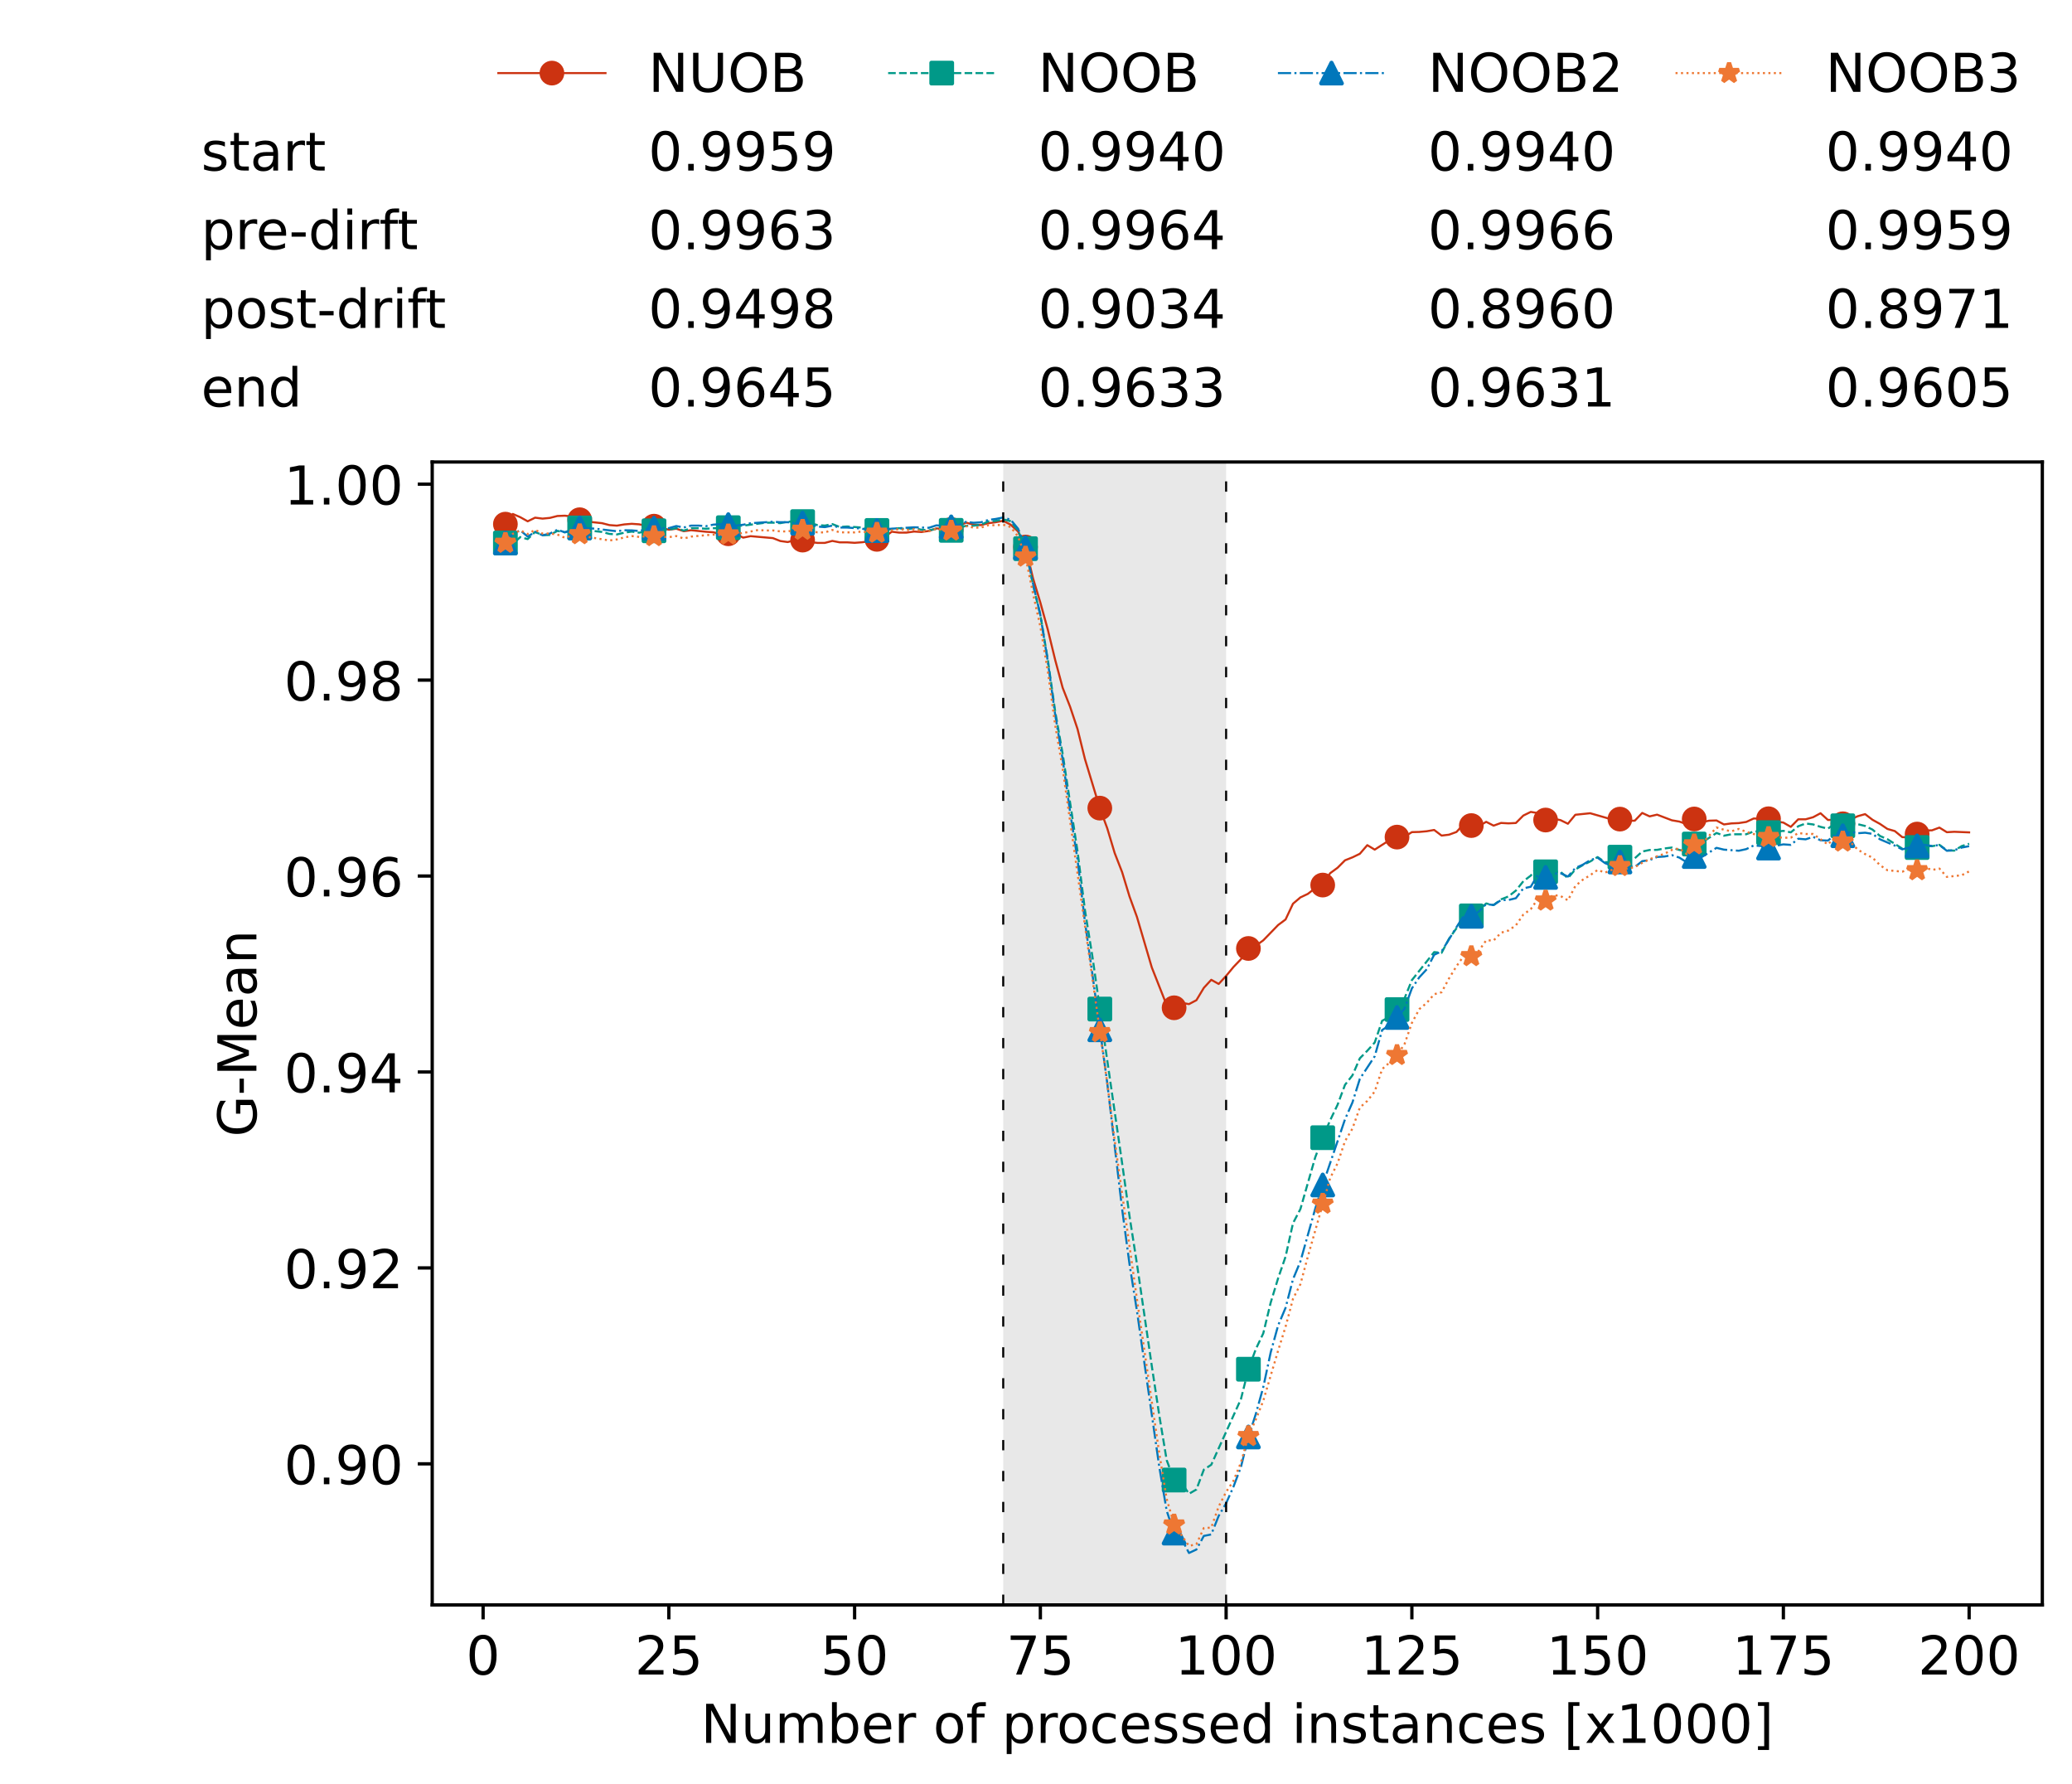<?xml version="1.0" encoding="utf-8" standalone="no"?>
<!DOCTYPE svg PUBLIC "-//W3C//DTD SVG 1.1//EN"
  "http://www.w3.org/Graphics/SVG/1.1/DTD/svg11.dtd">
<!-- Created with matplotlib (https://matplotlib.org/) -->
<svg height="432.615pt" version="1.1" viewBox="0 0 502.65 432.615" width="502.65pt" xmlns="http://www.w3.org/2000/svg" xmlns:xlink="http://www.w3.org/1999/xlink">
 <defs>
  <style type="text/css">*{stroke-linecap:butt;stroke-linejoin:round;}</style>
 </defs>
 <g id="figure_1">
  <g id="patch_1">
   <path d="M 0 432.615 
L 502.65 432.615 
L 502.65 0 
L 0 0 
z
" style="fill:#ffffff;"/>
  </g>
  <g id="axes_1">
   <g id="patch_2">
    <path d="M 104.85 389.252 
L 495.45 389.252 
L 495.45 112.052 
L 104.85 112.052 
z
" style="fill:#ffffff;"/>
   </g>
   <g id="patch_3">
    <path clip-path="url(#pb5e116bd35)" d="M 297.446 389.252 
L 297.446 112.052 
L 243.372 112.052 
L 243.372 389.252 
z
" style="fill:#d3d3d3;opacity:0.5;"/>
   </g>
   <g id="matplotlib.axis_1">
    <g id="xtick_1">
     <g id="line2d_1">
      <defs>
       <path d="M 0 0 
L 0 3.5 
" id="mef6a9ead6f" style="stroke:#000000;stroke-width:0.8;"/>
      </defs>
      <g>
       <use style="stroke:#000000;stroke-width:0.8;" x="117.197" xlink:href="#mef6a9ead6f" y="389.252"/>
      </g>
     </g>
     <g id="text_1">
      <!-- 0 -->
      <g transform="translate(113.061 406.13)scale(0.13 -0.13)">
       <defs>
        <path d="M 31.781 66.406 
Q 24.172 66.406 20.328 58.906 
Q 16.5 51.422 16.5 36.375 
Q 16.5 21.391 20.328 13.891 
Q 24.172 6.391 31.781 6.391 
Q 39.453 6.391 43.281 13.891 
Q 47.125 21.391 47.125 36.375 
Q 47.125 51.422 43.281 58.906 
Q 39.453 66.406 31.781 66.406 
z
M 31.781 74.219 
Q 44.047 74.219 50.516 64.516 
Q 56.984 54.828 56.984 36.375 
Q 56.984 17.969 50.516 8.266 
Q 44.047 -1.422 31.781 -1.422 
Q 19.531 -1.422 13.062 8.266 
Q 6.594 17.969 6.594 36.375 
Q 6.594 54.828 13.062 64.516 
Q 19.531 74.219 31.781 74.219 
z
" id="DejaVuSans-48"/>
       </defs>
       <use xlink:href="#DejaVuSans-48"/>
      </g>
     </g>
    </g>
    <g id="xtick_2">
     <g id="line2d_2">
      <g>
       <use style="stroke:#000000;stroke-width:0.8;" x="162.259" xlink:href="#mef6a9ead6f" y="389.252"/>
      </g>
     </g>
     <g id="text_2">
      <!-- 25 -->
      <g transform="translate(153.988 406.13)scale(0.13 -0.13)">
       <defs>
        <path d="M 19.188 8.297 
L 53.609 8.297 
L 53.609 0 
L 7.328 0 
L 7.328 8.297 
Q 12.938 14.109 22.625 23.891 
Q 32.328 33.688 34.812 36.531 
Q 39.547 41.844 41.422 45.531 
Q 43.312 49.219 43.312 52.781 
Q 43.312 58.594 39.234 62.25 
Q 35.156 65.922 28.609 65.922 
Q 23.969 65.922 18.812 64.312 
Q 13.672 62.703 7.812 59.422 
L 7.812 69.391 
Q 13.766 71.781 18.938 73 
Q 24.125 74.219 28.422 74.219 
Q 39.75 74.219 46.484 68.547 
Q 53.219 62.891 53.219 53.422 
Q 53.219 48.922 51.531 44.891 
Q 49.859 40.875 45.406 35.406 
Q 44.188 33.984 37.641 27.219 
Q 31.109 20.453 19.188 8.297 
z
" id="DejaVuSans-50"/>
        <path d="M 10.797 72.906 
L 49.516 72.906 
L 49.516 64.594 
L 19.828 64.594 
L 19.828 46.734 
Q 21.969 47.469 24.109 47.828 
Q 26.266 48.188 28.422 48.188 
Q 40.625 48.188 47.75 41.5 
Q 54.891 34.812 54.891 23.391 
Q 54.891 11.625 47.562 5.094 
Q 40.234 -1.422 26.906 -1.422 
Q 22.312 -1.422 17.547 -0.641 
Q 12.797 0.141 7.719 1.703 
L 7.719 11.625 
Q 12.109 9.234 16.797 8.062 
Q 21.484 6.891 26.703 6.891 
Q 35.156 6.891 40.078 11.328 
Q 45.016 15.766 45.016 23.391 
Q 45.016 31 40.078 35.438 
Q 35.156 39.891 26.703 39.891 
Q 22.75 39.891 18.812 39.016 
Q 14.891 38.141 10.797 36.281 
z
" id="DejaVuSans-53"/>
       </defs>
       <use xlink:href="#DejaVuSans-50"/>
       <use x="63.623" xlink:href="#DejaVuSans-53"/>
      </g>
     </g>
    </g>
    <g id="xtick_3">
     <g id="line2d_3">
      <g>
       <use style="stroke:#000000;stroke-width:0.8;" x="207.322" xlink:href="#mef6a9ead6f" y="389.252"/>
      </g>
     </g>
     <g id="text_3">
      <!-- 50 -->
      <g transform="translate(199.05 406.13)scale(0.13 -0.13)">
       <use xlink:href="#DejaVuSans-53"/>
       <use x="63.623" xlink:href="#DejaVuSans-48"/>
      </g>
     </g>
    </g>
    <g id="xtick_4">
     <g id="line2d_4">
      <g>
       <use style="stroke:#000000;stroke-width:0.8;" x="252.384" xlink:href="#mef6a9ead6f" y="389.252"/>
      </g>
     </g>
     <g id="text_4">
      <!-- 75 -->
      <g transform="translate(244.113 406.13)scale(0.13 -0.13)">
       <defs>
        <path d="M 8.203 72.906 
L 55.078 72.906 
L 55.078 68.703 
L 28.609 0 
L 18.312 0 
L 43.219 64.594 
L 8.203 64.594 
z
" id="DejaVuSans-55"/>
       </defs>
       <use xlink:href="#DejaVuSans-55"/>
       <use x="63.623" xlink:href="#DejaVuSans-53"/>
      </g>
     </g>
    </g>
    <g id="xtick_5">
     <g id="line2d_5">
      <g>
       <use style="stroke:#000000;stroke-width:0.8;" x="297.446" xlink:href="#mef6a9ead6f" y="389.252"/>
      </g>
     </g>
     <g id="text_5">
      <!-- 100 -->
      <g transform="translate(285.039 406.13)scale(0.13 -0.13)">
       <defs>
        <path d="M 12.406 8.297 
L 28.516 8.297 
L 28.516 63.922 
L 10.984 60.406 
L 10.984 69.391 
L 28.422 72.906 
L 38.281 72.906 
L 38.281 8.297 
L 54.391 8.297 
L 54.391 0 
L 12.406 0 
z
" id="DejaVuSans-49"/>
       </defs>
       <use xlink:href="#DejaVuSans-49"/>
       <use x="63.623" xlink:href="#DejaVuSans-48"/>
       <use x="127.246" xlink:href="#DejaVuSans-48"/>
      </g>
     </g>
    </g>
    <g id="xtick_6">
     <g id="line2d_6">
      <g>
       <use style="stroke:#000000;stroke-width:0.8;" x="342.509" xlink:href="#mef6a9ead6f" y="389.252"/>
      </g>
     </g>
     <g id="text_6">
      <!-- 125 -->
      <g transform="translate(330.102 406.13)scale(0.13 -0.13)">
       <use xlink:href="#DejaVuSans-49"/>
       <use x="63.623" xlink:href="#DejaVuSans-50"/>
       <use x="127.246" xlink:href="#DejaVuSans-53"/>
      </g>
     </g>
    </g>
    <g id="xtick_7">
     <g id="line2d_7">
      <g>
       <use style="stroke:#000000;stroke-width:0.8;" x="387.571" xlink:href="#mef6a9ead6f" y="389.252"/>
      </g>
     </g>
     <g id="text_7">
      <!-- 150 -->
      <g transform="translate(375.164 406.13)scale(0.13 -0.13)">
       <use xlink:href="#DejaVuSans-49"/>
       <use x="63.623" xlink:href="#DejaVuSans-53"/>
       <use x="127.246" xlink:href="#DejaVuSans-48"/>
      </g>
     </g>
    </g>
    <g id="xtick_8">
     <g id="line2d_8">
      <g>
       <use style="stroke:#000000;stroke-width:0.8;" x="432.633" xlink:href="#mef6a9ead6f" y="389.252"/>
      </g>
     </g>
     <g id="text_8">
      <!-- 175 -->
      <g transform="translate(420.226 406.13)scale(0.13 -0.13)">
       <use xlink:href="#DejaVuSans-49"/>
       <use x="63.623" xlink:href="#DejaVuSans-55"/>
       <use x="127.246" xlink:href="#DejaVuSans-53"/>
      </g>
     </g>
    </g>
    <g id="xtick_9">
     <g id="line2d_9">
      <g>
       <use style="stroke:#000000;stroke-width:0.8;" x="477.695" xlink:href="#mef6a9ead6f" y="389.252"/>
      </g>
     </g>
     <g id="text_9">
      <!-- 200 -->
      <g transform="translate(465.289 406.13)scale(0.13 -0.13)">
       <use xlink:href="#DejaVuSans-50"/>
       <use x="63.623" xlink:href="#DejaVuSans-48"/>
       <use x="127.246" xlink:href="#DejaVuSans-48"/>
      </g>
     </g>
    </g>
    <g id="text_10">
     <!-- Number of processed instances [x1000] -->
     <g transform="translate(170.025 422.711)scale(0.13 -0.13)">
      <defs>
       <path d="M 9.812 72.906 
L 23.094 72.906 
L 55.422 11.922 
L 55.422 72.906 
L 64.984 72.906 
L 64.984 0 
L 51.703 0 
L 19.391 60.984 
L 19.391 0 
L 9.812 0 
z
" id="DejaVuSans-78"/>
       <path d="M 8.5 21.578 
L 8.5 54.688 
L 17.484 54.688 
L 17.484 21.922 
Q 17.484 14.156 20.5 10.266 
Q 23.531 6.391 29.594 6.391 
Q 36.859 6.391 41.078 11.031 
Q 45.312 15.672 45.312 23.688 
L 45.312 54.688 
L 54.297 54.688 
L 54.297 0 
L 45.312 0 
L 45.312 8.406 
Q 42.047 3.422 37.719 1 
Q 33.406 -1.422 27.688 -1.422 
Q 18.266 -1.422 13.375 4.438 
Q 8.5 10.297 8.5 21.578 
z
M 31.109 56 
z
" id="DejaVuSans-117"/>
       <path d="M 52 44.188 
Q 55.375 50.25 60.062 53.125 
Q 64.75 56 71.094 56 
Q 79.641 56 84.281 50.016 
Q 88.922 44.047 88.922 33.016 
L 88.922 0 
L 79.891 0 
L 79.891 32.719 
Q 79.891 40.578 77.094 44.375 
Q 74.312 48.188 68.609 48.188 
Q 61.625 48.188 57.562 43.547 
Q 53.516 38.922 53.516 30.906 
L 53.516 0 
L 44.484 0 
L 44.484 32.719 
Q 44.484 40.625 41.703 44.406 
Q 38.922 48.188 33.109 48.188 
Q 26.219 48.188 22.156 43.531 
Q 18.109 38.875 18.109 30.906 
L 18.109 0 
L 9.078 0 
L 9.078 54.688 
L 18.109 54.688 
L 18.109 46.188 
Q 21.188 51.219 25.484 53.609 
Q 29.781 56 35.688 56 
Q 41.656 56 45.828 52.969 
Q 50 49.953 52 44.188 
z
" id="DejaVuSans-109"/>
       <path d="M 48.688 27.297 
Q 48.688 37.203 44.609 42.844 
Q 40.531 48.484 33.406 48.484 
Q 26.266 48.484 22.188 42.844 
Q 18.109 37.203 18.109 27.297 
Q 18.109 17.391 22.188 11.75 
Q 26.266 6.109 33.406 6.109 
Q 40.531 6.109 44.609 11.75 
Q 48.688 17.391 48.688 27.297 
z
M 18.109 46.391 
Q 20.953 51.266 25.266 53.625 
Q 29.594 56 35.594 56 
Q 45.562 56 51.781 48.094 
Q 58.016 40.188 58.016 27.297 
Q 58.016 14.406 51.781 6.484 
Q 45.562 -1.422 35.594 -1.422 
Q 29.594 -1.422 25.266 0.953 
Q 20.953 3.328 18.109 8.203 
L 18.109 0 
L 9.078 0 
L 9.078 75.984 
L 18.109 75.984 
z
" id="DejaVuSans-98"/>
       <path d="M 56.203 29.594 
L 56.203 25.203 
L 14.891 25.203 
Q 15.484 15.922 20.484 11.062 
Q 25.484 6.203 34.422 6.203 
Q 39.594 6.203 44.453 7.469 
Q 49.312 8.734 54.109 11.281 
L 54.109 2.781 
Q 49.266 0.734 44.188 -0.344 
Q 39.109 -1.422 33.891 -1.422 
Q 20.797 -1.422 13.156 6.188 
Q 5.516 13.812 5.516 26.812 
Q 5.516 40.234 12.766 48.109 
Q 20.016 56 32.328 56 
Q 43.359 56 49.781 48.891 
Q 56.203 41.797 56.203 29.594 
z
M 47.219 32.234 
Q 47.125 39.594 43.094 43.984 
Q 39.062 48.391 32.422 48.391 
Q 24.906 48.391 20.391 44.141 
Q 15.875 39.891 15.188 32.172 
z
" id="DejaVuSans-101"/>
       <path d="M 41.109 46.297 
Q 39.594 47.172 37.812 47.578 
Q 36.031 48 33.891 48 
Q 26.266 48 22.188 43.047 
Q 18.109 38.094 18.109 28.812 
L 18.109 0 
L 9.078 0 
L 9.078 54.688 
L 18.109 54.688 
L 18.109 46.188 
Q 20.953 51.172 25.484 53.578 
Q 30.031 56 36.531 56 
Q 37.453 56 38.578 55.875 
Q 39.703 55.766 41.062 55.516 
z
" id="DejaVuSans-114"/>
       <path id="DejaVuSans-32"/>
       <path d="M 30.609 48.391 
Q 23.391 48.391 19.188 42.75 
Q 14.984 37.109 14.984 27.297 
Q 14.984 17.484 19.156 11.844 
Q 23.344 6.203 30.609 6.203 
Q 37.797 6.203 41.984 11.859 
Q 46.188 17.531 46.188 27.297 
Q 46.188 37.016 41.984 42.703 
Q 37.797 48.391 30.609 48.391 
z
M 30.609 56 
Q 42.328 56 49.016 48.375 
Q 55.719 40.766 55.719 27.297 
Q 55.719 13.875 49.016 6.219 
Q 42.328 -1.422 30.609 -1.422 
Q 18.844 -1.422 12.172 6.219 
Q 5.516 13.875 5.516 27.297 
Q 5.516 40.766 12.172 48.375 
Q 18.844 56 30.609 56 
z
" id="DejaVuSans-111"/>
       <path d="M 37.109 75.984 
L 37.109 68.5 
L 28.516 68.5 
Q 23.688 68.5 21.797 66.547 
Q 19.922 64.594 19.922 59.516 
L 19.922 54.688 
L 34.719 54.688 
L 34.719 47.703 
L 19.922 47.703 
L 19.922 0 
L 10.891 0 
L 10.891 47.703 
L 2.297 47.703 
L 2.297 54.688 
L 10.891 54.688 
L 10.891 58.5 
Q 10.891 67.625 15.141 71.797 
Q 19.391 75.984 28.609 75.984 
z
" id="DejaVuSans-102"/>
       <path d="M 18.109 8.203 
L 18.109 -20.797 
L 9.078 -20.797 
L 9.078 54.688 
L 18.109 54.688 
L 18.109 46.391 
Q 20.953 51.266 25.266 53.625 
Q 29.594 56 35.594 56 
Q 45.562 56 51.781 48.094 
Q 58.016 40.188 58.016 27.297 
Q 58.016 14.406 51.781 6.484 
Q 45.562 -1.422 35.594 -1.422 
Q 29.594 -1.422 25.266 0.953 
Q 20.953 3.328 18.109 8.203 
z
M 48.688 27.297 
Q 48.688 37.203 44.609 42.844 
Q 40.531 48.484 33.406 48.484 
Q 26.266 48.484 22.188 42.844 
Q 18.109 37.203 18.109 27.297 
Q 18.109 17.391 22.188 11.75 
Q 26.266 6.109 33.406 6.109 
Q 40.531 6.109 44.609 11.75 
Q 48.688 17.391 48.688 27.297 
z
" id="DejaVuSans-112"/>
       <path d="M 48.781 52.594 
L 48.781 44.188 
Q 44.969 46.297 41.141 47.344 
Q 37.312 48.391 33.406 48.391 
Q 24.656 48.391 19.812 42.844 
Q 14.984 37.312 14.984 27.297 
Q 14.984 17.281 19.812 11.734 
Q 24.656 6.203 33.406 6.203 
Q 37.312 6.203 41.141 7.25 
Q 44.969 8.297 48.781 10.406 
L 48.781 2.094 
Q 45.016 0.344 40.984 -0.531 
Q 36.969 -1.422 32.422 -1.422 
Q 20.062 -1.422 12.781 6.344 
Q 5.516 14.109 5.516 27.297 
Q 5.516 40.672 12.859 48.328 
Q 20.219 56 33.016 56 
Q 37.156 56 41.109 55.141 
Q 45.062 54.297 48.781 52.594 
z
" id="DejaVuSans-99"/>
       <path d="M 44.281 53.078 
L 44.281 44.578 
Q 40.484 46.531 36.375 47.5 
Q 32.281 48.484 27.875 48.484 
Q 21.188 48.484 17.844 46.438 
Q 14.5 44.391 14.5 40.281 
Q 14.5 37.156 16.891 35.375 
Q 19.281 33.594 26.516 31.984 
L 29.594 31.297 
Q 39.156 29.25 43.188 25.516 
Q 47.219 21.781 47.219 15.094 
Q 47.219 7.469 41.188 3.016 
Q 35.156 -1.422 24.609 -1.422 
Q 20.219 -1.422 15.453 -0.562 
Q 10.688 0.297 5.422 2 
L 5.422 11.281 
Q 10.406 8.688 15.234 7.391 
Q 20.062 6.109 24.812 6.109 
Q 31.156 6.109 34.562 8.281 
Q 37.984 10.453 37.984 14.406 
Q 37.984 18.062 35.516 20.016 
Q 33.062 21.969 24.703 23.781 
L 21.578 24.516 
Q 13.234 26.266 9.516 29.906 
Q 5.812 33.547 5.812 39.891 
Q 5.812 47.609 11.281 51.797 
Q 16.75 56 26.812 56 
Q 31.781 56 36.172 55.266 
Q 40.578 54.547 44.281 53.078 
z
" id="DejaVuSans-115"/>
       <path d="M 45.406 46.391 
L 45.406 75.984 
L 54.391 75.984 
L 54.391 0 
L 45.406 0 
L 45.406 8.203 
Q 42.578 3.328 38.25 0.953 
Q 33.938 -1.422 27.875 -1.422 
Q 17.969 -1.422 11.734 6.484 
Q 5.516 14.406 5.516 27.297 
Q 5.516 40.188 11.734 48.094 
Q 17.969 56 27.875 56 
Q 33.938 56 38.25 53.625 
Q 42.578 51.266 45.406 46.391 
z
M 14.797 27.297 
Q 14.797 17.391 18.875 11.75 
Q 22.953 6.109 30.078 6.109 
Q 37.203 6.109 41.297 11.75 
Q 45.406 17.391 45.406 27.297 
Q 45.406 37.203 41.297 42.844 
Q 37.203 48.484 30.078 48.484 
Q 22.953 48.484 18.875 42.844 
Q 14.797 37.203 14.797 27.297 
z
" id="DejaVuSans-100"/>
       <path d="M 9.422 54.688 
L 18.406 54.688 
L 18.406 0 
L 9.422 0 
z
M 9.422 75.984 
L 18.406 75.984 
L 18.406 64.594 
L 9.422 64.594 
z
" id="DejaVuSans-105"/>
       <path d="M 54.891 33.016 
L 54.891 0 
L 45.906 0 
L 45.906 32.719 
Q 45.906 40.484 42.875 44.328 
Q 39.844 48.188 33.797 48.188 
Q 26.516 48.188 22.312 43.547 
Q 18.109 38.922 18.109 30.906 
L 18.109 0 
L 9.078 0 
L 9.078 54.688 
L 18.109 54.688 
L 18.109 46.188 
Q 21.344 51.125 25.703 53.562 
Q 30.078 56 35.797 56 
Q 45.219 56 50.047 50.172 
Q 54.891 44.344 54.891 33.016 
z
" id="DejaVuSans-110"/>
       <path d="M 18.312 70.219 
L 18.312 54.688 
L 36.812 54.688 
L 36.812 47.703 
L 18.312 47.703 
L 18.312 18.016 
Q 18.312 11.328 20.141 9.422 
Q 21.969 7.516 27.594 7.516 
L 36.812 7.516 
L 36.812 0 
L 27.594 0 
Q 17.188 0 13.234 3.875 
Q 9.281 7.766 9.281 18.016 
L 9.281 47.703 
L 2.688 47.703 
L 2.688 54.688 
L 9.281 54.688 
L 9.281 70.219 
z
" id="DejaVuSans-116"/>
       <path d="M 34.281 27.484 
Q 23.391 27.484 19.188 25 
Q 14.984 22.516 14.984 16.5 
Q 14.984 11.719 18.141 8.906 
Q 21.297 6.109 26.703 6.109 
Q 34.188 6.109 38.703 11.406 
Q 43.219 16.703 43.219 25.484 
L 43.219 27.484 
z
M 52.203 31.203 
L 52.203 0 
L 43.219 0 
L 43.219 8.297 
Q 40.141 3.328 35.547 0.953 
Q 30.953 -1.422 24.312 -1.422 
Q 15.922 -1.422 10.953 3.297 
Q 6 8.016 6 15.922 
Q 6 25.141 12.172 29.828 
Q 18.359 34.516 30.609 34.516 
L 43.219 34.516 
L 43.219 35.406 
Q 43.219 41.609 39.141 45 
Q 35.062 48.391 27.688 48.391 
Q 23 48.391 18.547 47.266 
Q 14.109 46.141 10.016 43.891 
L 10.016 52.203 
Q 14.938 54.109 19.578 55.047 
Q 24.219 56 28.609 56 
Q 40.484 56 46.344 49.844 
Q 52.203 43.703 52.203 31.203 
z
" id="DejaVuSans-97"/>
       <path d="M 8.594 75.984 
L 29.297 75.984 
L 29.297 69 
L 17.578 69 
L 17.578 -6.203 
L 29.297 -6.203 
L 29.297 -13.188 
L 8.594 -13.188 
z
" id="DejaVuSans-91"/>
       <path d="M 54.891 54.688 
L 35.109 28.078 
L 55.906 0 
L 45.312 0 
L 29.391 21.484 
L 13.484 0 
L 2.875 0 
L 24.125 28.609 
L 4.688 54.688 
L 15.281 54.688 
L 29.781 35.203 
L 44.281 54.688 
z
" id="DejaVuSans-120"/>
       <path d="M 30.422 75.984 
L 30.422 -13.188 
L 9.719 -13.188 
L 9.719 -6.203 
L 21.391 -6.203 
L 21.391 69 
L 9.719 69 
L 9.719 75.984 
z
" id="DejaVuSans-93"/>
      </defs>
      <use xlink:href="#DejaVuSans-78"/>
      <use x="74.805" xlink:href="#DejaVuSans-117"/>
      <use x="138.184" xlink:href="#DejaVuSans-109"/>
      <use x="235.596" xlink:href="#DejaVuSans-98"/>
      <use x="299.072" xlink:href="#DejaVuSans-101"/>
      <use x="360.596" xlink:href="#DejaVuSans-114"/>
      <use x="401.709" xlink:href="#DejaVuSans-32"/>
      <use x="433.496" xlink:href="#DejaVuSans-111"/>
      <use x="494.678" xlink:href="#DejaVuSans-102"/>
      <use x="529.883" xlink:href="#DejaVuSans-32"/>
      <use x="561.67" xlink:href="#DejaVuSans-112"/>
      <use x="625.146" xlink:href="#DejaVuSans-114"/>
      <use x="664.01" xlink:href="#DejaVuSans-111"/>
      <use x="725.191" xlink:href="#DejaVuSans-99"/>
      <use x="780.172" xlink:href="#DejaVuSans-101"/>
      <use x="841.695" xlink:href="#DejaVuSans-115"/>
      <use x="893.795" xlink:href="#DejaVuSans-115"/>
      <use x="945.895" xlink:href="#DejaVuSans-101"/>
      <use x="1007.418" xlink:href="#DejaVuSans-100"/>
      <use x="1070.895" xlink:href="#DejaVuSans-32"/>
      <use x="1102.682" xlink:href="#DejaVuSans-105"/>
      <use x="1130.465" xlink:href="#DejaVuSans-110"/>
      <use x="1193.844" xlink:href="#DejaVuSans-115"/>
      <use x="1245.943" xlink:href="#DejaVuSans-116"/>
      <use x="1285.152" xlink:href="#DejaVuSans-97"/>
      <use x="1346.432" xlink:href="#DejaVuSans-110"/>
      <use x="1409.811" xlink:href="#DejaVuSans-99"/>
      <use x="1464.791" xlink:href="#DejaVuSans-101"/>
      <use x="1526.314" xlink:href="#DejaVuSans-115"/>
      <use x="1578.414" xlink:href="#DejaVuSans-32"/>
      <use x="1610.201" xlink:href="#DejaVuSans-91"/>
      <use x="1649.215" xlink:href="#DejaVuSans-120"/>
      <use x="1708.395" xlink:href="#DejaVuSans-49"/>
      <use x="1772.018" xlink:href="#DejaVuSans-48"/>
      <use x="1835.641" xlink:href="#DejaVuSans-48"/>
      <use x="1899.264" xlink:href="#DejaVuSans-48"/>
      <use x="1962.887" xlink:href="#DejaVuSans-93"/>
     </g>
    </g>
   </g>
   <g id="matplotlib.axis_2">
    <g id="ytick_1">
     <g id="line2d_10">
      <defs>
       <path d="M 0 0 
L -3.5 0 
" id="m211ff7fcc5" style="stroke:#000000;stroke-width:0.8;"/>
      </defs>
      <g>
       <use style="stroke:#000000;stroke-width:0.8;" x="104.85" xlink:href="#m211ff7fcc5" y="355.036"/>
      </g>
     </g>
     <g id="text_11">
      <!-- 0.90 -->
      <g transform="translate(68.905 359.975)scale(0.13 -0.13)">
       <defs>
        <path d="M 10.688 12.406 
L 21 12.406 
L 21 0 
L 10.688 0 
z
" id="DejaVuSans-46"/>
        <path d="M 10.984 1.516 
L 10.984 10.5 
Q 14.703 8.734 18.5 7.812 
Q 22.312 6.891 25.984 6.891 
Q 35.75 6.891 40.891 13.453 
Q 46.047 20.016 46.781 33.406 
Q 43.953 29.203 39.594 26.953 
Q 35.25 24.703 29.984 24.703 
Q 19.047 24.703 12.672 31.312 
Q 6.297 37.938 6.297 49.422 
Q 6.297 60.641 12.938 67.422 
Q 19.578 74.219 30.609 74.219 
Q 43.266 74.219 49.922 64.516 
Q 56.594 54.828 56.594 36.375 
Q 56.594 19.141 48.406 8.859 
Q 40.234 -1.422 26.422 -1.422 
Q 22.703 -1.422 18.891 -0.688 
Q 15.094 0.047 10.984 1.516 
z
M 30.609 32.422 
Q 37.25 32.422 41.125 36.953 
Q 45.016 41.5 45.016 49.422 
Q 45.016 57.281 41.125 61.844 
Q 37.25 66.406 30.609 66.406 
Q 23.969 66.406 20.094 61.844 
Q 16.219 57.281 16.219 49.422 
Q 16.219 41.5 20.094 36.953 
Q 23.969 32.422 30.609 32.422 
z
" id="DejaVuSans-57"/>
       </defs>
       <use xlink:href="#DejaVuSans-48"/>
       <use x="63.623" xlink:href="#DejaVuSans-46"/>
       <use x="95.41" xlink:href="#DejaVuSans-57"/>
       <use x="159.033" xlink:href="#DejaVuSans-48"/>
      </g>
     </g>
    </g>
    <g id="ytick_2">
     <g id="line2d_11">
      <g>
       <use style="stroke:#000000;stroke-width:0.8;" x="104.85" xlink:href="#m211ff7fcc5" y="307.514"/>
      </g>
     </g>
     <g id="text_12">
      <!-- 0.92 -->
      <g transform="translate(68.905 312.452)scale(0.13 -0.13)">
       <use xlink:href="#DejaVuSans-48"/>
       <use x="63.623" xlink:href="#DejaVuSans-46"/>
       <use x="95.41" xlink:href="#DejaVuSans-57"/>
       <use x="159.033" xlink:href="#DejaVuSans-50"/>
      </g>
     </g>
    </g>
    <g id="ytick_3">
     <g id="line2d_12">
      <g>
       <use style="stroke:#000000;stroke-width:0.8;" x="104.85" xlink:href="#m211ff7fcc5" y="259.991"/>
      </g>
     </g>
     <g id="text_13">
      <!-- 0.94 -->
      <g transform="translate(68.905 264.93)scale(0.13 -0.13)">
       <defs>
        <path d="M 37.797 64.312 
L 12.891 25.391 
L 37.797 25.391 
z
M 35.203 72.906 
L 47.609 72.906 
L 47.609 25.391 
L 58.016 25.391 
L 58.016 17.188 
L 47.609 17.188 
L 47.609 0 
L 37.797 0 
L 37.797 17.188 
L 4.891 17.188 
L 4.891 26.703 
z
" id="DejaVuSans-52"/>
       </defs>
       <use xlink:href="#DejaVuSans-48"/>
       <use x="63.623" xlink:href="#DejaVuSans-46"/>
       <use x="95.41" xlink:href="#DejaVuSans-57"/>
       <use x="159.033" xlink:href="#DejaVuSans-52"/>
      </g>
     </g>
    </g>
    <g id="ytick_4">
     <g id="line2d_13">
      <g>
       <use style="stroke:#000000;stroke-width:0.8;" x="104.85" xlink:href="#m211ff7fcc5" y="212.469"/>
      </g>
     </g>
     <g id="text_14">
      <!-- 0.96 -->
      <g transform="translate(68.905 217.408)scale(0.13 -0.13)">
       <defs>
        <path d="M 33.016 40.375 
Q 26.375 40.375 22.484 35.828 
Q 18.609 31.297 18.609 23.391 
Q 18.609 15.531 22.484 10.953 
Q 26.375 6.391 33.016 6.391 
Q 39.656 6.391 43.531 10.953 
Q 47.406 15.531 47.406 23.391 
Q 47.406 31.297 43.531 35.828 
Q 39.656 40.375 33.016 40.375 
z
M 52.594 71.297 
L 52.594 62.312 
Q 48.875 64.062 45.094 64.984 
Q 41.312 65.922 37.594 65.922 
Q 27.828 65.922 22.672 59.328 
Q 17.531 52.734 16.797 39.406 
Q 19.672 43.656 24.016 45.922 
Q 28.375 48.188 33.594 48.188 
Q 44.578 48.188 50.953 41.516 
Q 57.328 34.859 57.328 23.391 
Q 57.328 12.156 50.688 5.359 
Q 44.047 -1.422 33.016 -1.422 
Q 20.359 -1.422 13.672 8.266 
Q 6.984 17.969 6.984 36.375 
Q 6.984 53.656 15.188 63.938 
Q 23.391 74.219 37.203 74.219 
Q 40.922 74.219 44.703 73.484 
Q 48.484 72.75 52.594 71.297 
z
" id="DejaVuSans-54"/>
       </defs>
       <use xlink:href="#DejaVuSans-48"/>
       <use x="63.623" xlink:href="#DejaVuSans-46"/>
       <use x="95.41" xlink:href="#DejaVuSans-57"/>
       <use x="159.033" xlink:href="#DejaVuSans-54"/>
      </g>
     </g>
    </g>
    <g id="ytick_5">
     <g id="line2d_14">
      <g>
       <use style="stroke:#000000;stroke-width:0.8;" x="104.85" xlink:href="#m211ff7fcc5" y="164.947"/>
      </g>
     </g>
     <g id="text_15">
      <!-- 0.98 -->
      <g transform="translate(68.905 169.886)scale(0.13 -0.13)">
       <defs>
        <path d="M 31.781 34.625 
Q 24.75 34.625 20.719 30.859 
Q 16.703 27.094 16.703 20.516 
Q 16.703 13.922 20.719 10.156 
Q 24.75 6.391 31.781 6.391 
Q 38.812 6.391 42.859 10.172 
Q 46.922 13.969 46.922 20.516 
Q 46.922 27.094 42.891 30.859 
Q 38.875 34.625 31.781 34.625 
z
M 21.922 38.812 
Q 15.578 40.375 12.031 44.719 
Q 8.5 49.078 8.5 55.328 
Q 8.5 64.062 14.719 69.141 
Q 20.953 74.219 31.781 74.219 
Q 42.672 74.219 48.875 69.141 
Q 55.078 64.062 55.078 55.328 
Q 55.078 49.078 51.531 44.719 
Q 48 40.375 41.703 38.812 
Q 48.828 37.156 52.797 32.312 
Q 56.781 27.484 56.781 20.516 
Q 56.781 9.906 50.312 4.234 
Q 43.844 -1.422 31.781 -1.422 
Q 19.734 -1.422 13.25 4.234 
Q 6.781 9.906 6.781 20.516 
Q 6.781 27.484 10.781 32.312 
Q 14.797 37.156 21.922 38.812 
z
M 18.312 54.391 
Q 18.312 48.734 21.844 45.562 
Q 25.391 42.391 31.781 42.391 
Q 38.141 42.391 41.719 45.562 
Q 45.312 48.734 45.312 54.391 
Q 45.312 60.062 41.719 63.234 
Q 38.141 66.406 31.781 66.406 
Q 25.391 66.406 21.844 63.234 
Q 18.312 60.062 18.312 54.391 
z
" id="DejaVuSans-56"/>
       </defs>
       <use xlink:href="#DejaVuSans-48"/>
       <use x="63.623" xlink:href="#DejaVuSans-46"/>
       <use x="95.41" xlink:href="#DejaVuSans-57"/>
       <use x="159.033" xlink:href="#DejaVuSans-56"/>
      </g>
     </g>
    </g>
    <g id="ytick_6">
     <g id="line2d_15">
      <g>
       <use style="stroke:#000000;stroke-width:0.8;" x="104.85" xlink:href="#m211ff7fcc5" y="117.424"/>
      </g>
     </g>
     <g id="text_16">
      <!-- 1.00 -->
      <g transform="translate(68.905 122.363)scale(0.13 -0.13)">
       <use xlink:href="#DejaVuSans-49"/>
       <use x="63.623" xlink:href="#DejaVuSans-46"/>
       <use x="95.41" xlink:href="#DejaVuSans-48"/>
       <use x="159.033" xlink:href="#DejaVuSans-48"/>
      </g>
     </g>
    </g>
    <g id="text_17">
     <!-- G-Mean -->
     <g transform="translate(62.201 275.744)rotate(-90)scale(0.13 -0.13)">
      <defs>
       <path d="M 59.516 10.406 
L 59.516 29.984 
L 43.406 29.984 
L 43.406 38.094 
L 69.281 38.094 
L 69.281 6.781 
Q 63.578 2.734 56.688 0.656 
Q 49.812 -1.422 42 -1.422 
Q 24.906 -1.422 15.25 8.562 
Q 5.609 18.562 5.609 36.375 
Q 5.609 54.25 15.25 64.234 
Q 24.906 74.219 42 74.219 
Q 49.125 74.219 55.547 72.453 
Q 61.969 70.703 67.391 67.281 
L 67.391 56.781 
Q 61.922 61.422 55.766 63.766 
Q 49.609 66.109 42.828 66.109 
Q 29.438 66.109 22.719 58.641 
Q 16.016 51.172 16.016 36.375 
Q 16.016 21.625 22.719 14.156 
Q 29.438 6.688 42.828 6.688 
Q 48.047 6.688 52.141 7.594 
Q 56.25 8.5 59.516 10.406 
z
" id="DejaVuSans-71"/>
       <path d="M 4.891 31.391 
L 31.203 31.391 
L 31.203 23.391 
L 4.891 23.391 
z
" id="DejaVuSans-45"/>
       <path d="M 9.812 72.906 
L 24.516 72.906 
L 43.109 23.297 
L 61.812 72.906 
L 76.516 72.906 
L 76.516 0 
L 66.891 0 
L 66.891 64.016 
L 48.094 14.016 
L 38.188 14.016 
L 19.391 64.016 
L 19.391 0 
L 9.812 0 
z
" id="DejaVuSans-77"/>
      </defs>
      <use xlink:href="#DejaVuSans-71"/>
      <use x="77.49" xlink:href="#DejaVuSans-45"/>
      <use x="113.574" xlink:href="#DejaVuSans-77"/>
      <use x="199.854" xlink:href="#DejaVuSans-101"/>
      <use x="261.377" xlink:href="#DejaVuSans-97"/>
      <use x="322.656" xlink:href="#DejaVuSans-110"/>
     </g>
    </g>
   </g>
   <g id="line2d_16"/>
   <g id="line2d_17"/>
   <g id="line2d_18"/>
   <g id="line2d_19"/>
   <g id="line2d_20"/>
   <g id="line2d_21">
    <path clip-path="url(#pb5e116bd35)" d="M 122.605 127.123 
L 124.407 124.652 
L 126.21 125.432 
L 128.012 126.438 
L 129.815 125.552 
L 131.617 125.782 
L 133.419 125.605 
L 135.222 125.144 
L 137.024 125.074 
L 138.827 125.262 
L 140.629 126.054 
L 142.432 126.504 
L 146.037 126.885 
L 147.839 127.352 
L 149.642 127.488 
L 151.444 127.188 
L 153.247 127.041 
L 155.049 127.166 
L 156.852 127.514 
L 158.654 127.614 
L 162.259 128.473 
L 164.062 128.228 
L 165.864 128.837 
L 167.667 128.599 
L 171.272 128.97 
L 173.074 129.091 
L 174.877 129.59 
L 176.679 129.459 
L 178.482 129.485 
L 180.284 130.393 
L 182.087 130.039 
L 187.494 130.508 
L 189.297 131.215 
L 191.099 131.465 
L 192.902 130.986 
L 194.704 130.993 
L 196.507 131.461 
L 198.309 131.671 
L 200.112 131.669 
L 201.914 131.19 
L 203.717 131.541 
L 205.519 131.537 
L 207.322 131.652 
L 209.124 131.52 
L 210.927 131.274 
L 214.532 130.325 
L 216.334 128.956 
L 218.137 129.18 
L 219.939 129.173 
L 221.742 128.919 
L 223.544 129.029 
L 225.347 128.768 
L 227.149 128.157 
L 230.754 128.409 
L 234.359 126.755 
L 236.162 127.242 
L 237.964 127.359 
L 239.767 126.892 
L 241.569 126.655 
L 243.372 126.304 
L 245.174 127.255 
L 246.976 128.913 
L 248.779 132.676 
L 250.581 140.181 
L 252.384 146.157 
L 254.186 152.699 
L 255.989 160.094 
L 257.791 166.803 
L 259.594 171.41 
L 261.396 176.799 
L 263.199 184.107 
L 266.804 195.996 
L 268.606 200.881 
L 270.409 206.887 
L 272.211 211.507 
L 274.014 217.441 
L 275.816 222.393 
L 279.421 234.651 
L 283.026 243.784 
L 284.829 244.423 
L 286.631 243.208 
L 288.434 243.532 
L 290.236 242.586 
L 292.039 239.59 
L 293.841 237.636 
L 295.644 238.646 
L 297.446 236.689 
L 299.249 234.511 
L 301.051 232.629 
L 302.854 230.035 
L 304.656 229.364 
L 306.459 228.064 
L 310.064 224.348 
L 311.866 223.008 
L 313.669 219.177 
L 315.471 217.649 
L 317.274 216.798 
L 319.076 215.394 
L 320.879 214.658 
L 322.681 211.781 
L 324.484 210.46 
L 326.286 208.656 
L 328.089 207.939 
L 329.891 207.067 
L 331.694 204.979 
L 333.496 206.064 
L 337.101 203.746 
L 338.904 203.025 
L 340.706 202.97 
L 342.509 201.819 
L 344.311 201.77 
L 346.114 201.606 
L 347.916 201.294 
L 349.719 202.658 
L 351.521 202.438 
L 353.324 201.782 
L 355.126 199.845 
L 356.928 200.228 
L 358.731 200.402 
L 360.533 199.319 
L 362.336 200.247 
L 364.138 199.593 
L 365.941 199.693 
L 367.743 199.604 
L 369.546 197.801 
L 371.348 196.915 
L 373.151 197.213 
L 374.953 198.888 
L 376.756 198.535 
L 378.558 198.906 
L 380.361 199.788 
L 382.163 197.609 
L 385.768 197.237 
L 391.176 198.786 
L 392.978 198.662 
L 394.781 199.086 
L 396.583 199.042 
L 398.386 197.166 
L 400.188 198 
L 401.991 197.58 
L 405.596 198.954 
L 407.398 199.259 
L 409.201 199.901 
L 411.003 198.63 
L 412.806 199.43 
L 414.608 199.044 
L 416.411 198.99 
L 418.213 199.954 
L 420.016 199.705 
L 421.818 199.625 
L 423.621 199.351 
L 425.423 198.518 
L 429.028 198.576 
L 430.831 199.218 
L 432.633 199.506 
L 434.436 200.543 
L 436.238 198.704 
L 438.041 198.703 
L 439.843 198.204 
L 441.646 197.238 
L 443.448 198.872 
L 445.251 198.808 
L 447.053 199.794 
L 448.856 198.797 
L 450.658 197.961 
L 452.461 197.454 
L 454.263 198.83 
L 456.066 199.825 
L 457.868 201.045 
L 459.671 201.564 
L 461.473 203.031 
L 463.276 203.114 
L 466.881 201.42 
L 468.683 201.384 
L 470.485 200.721 
L 472.288 201.837 
L 474.09 201.735 
L 477.695 201.877 
L 477.695 201.877 
" style="fill:none;stroke:#cc3311;stroke-linecap:square;stroke-width:0.5;"/>
    <defs>
     <path d="M 0 2.5 
C 0.663 2.5 1.299 2.237 1.768 1.768 
C 2.237 1.299 2.5 0.663 2.5 0 
C 2.5 -0.663 2.237 -1.299 1.768 -1.768 
C 1.299 -2.237 0.663 -2.5 0 -2.5 
C -0.663 -2.5 -1.299 -2.237 -1.768 -1.768 
C -2.237 -1.299 -2.5 -0.663 -2.5 0 
C -2.5 0.663 -2.237 1.299 -1.768 1.768 
C -1.299 2.237 -0.663 2.5 0 2.5 
z
" id="m9047f631ce" style="stroke:#cc3311;"/>
    </defs>
    <g clip-path="url(#pb5e116bd35)">
     <use style="fill:#cc3311;stroke:#cc3311;" x="122.605" xlink:href="#m9047f631ce" y="127.123"/>
     <use style="fill:#cc3311;stroke:#cc3311;" x="140.629" xlink:href="#m9047f631ce" y="126.054"/>
     <use style="fill:#cc3311;stroke:#cc3311;" x="158.654" xlink:href="#m9047f631ce" y="127.614"/>
     <use style="fill:#cc3311;stroke:#cc3311;" x="176.679" xlink:href="#m9047f631ce" y="129.459"/>
     <use style="fill:#cc3311;stroke:#cc3311;" x="194.704" xlink:href="#m9047f631ce" y="130.993"/>
     <use style="fill:#cc3311;stroke:#cc3311;" x="212.729" xlink:href="#m9047f631ce" y="130.808"/>
     <use style="fill:#cc3311;stroke:#cc3311;" x="230.754" xlink:href="#m9047f631ce" y="128.409"/>
     <use style="fill:#cc3311;stroke:#cc3311;" x="248.779" xlink:href="#m9047f631ce" y="132.676"/>
     <use style="fill:#cc3311;stroke:#cc3311;" x="266.804" xlink:href="#m9047f631ce" y="195.996"/>
     <use style="fill:#cc3311;stroke:#cc3311;" x="284.829" xlink:href="#m9047f631ce" y="244.423"/>
     <use style="fill:#cc3311;stroke:#cc3311;" x="302.854" xlink:href="#m9047f631ce" y="230.035"/>
     <use style="fill:#cc3311;stroke:#cc3311;" x="320.879" xlink:href="#m9047f631ce" y="214.658"/>
     <use style="fill:#cc3311;stroke:#cc3311;" x="338.904" xlink:href="#m9047f631ce" y="203.025"/>
     <use style="fill:#cc3311;stroke:#cc3311;" x="356.928" xlink:href="#m9047f631ce" y="200.228"/>
     <use style="fill:#cc3311;stroke:#cc3311;" x="374.953" xlink:href="#m9047f631ce" y="198.888"/>
     <use style="fill:#cc3311;stroke:#cc3311;" x="392.978" xlink:href="#m9047f631ce" y="198.662"/>
     <use style="fill:#cc3311;stroke:#cc3311;" x="411.003" xlink:href="#m9047f631ce" y="198.63"/>
     <use style="fill:#cc3311;stroke:#cc3311;" x="429.028" xlink:href="#m9047f631ce" y="198.576"/>
     <use style="fill:#cc3311;stroke:#cc3311;" x="447.053" xlink:href="#m9047f631ce" y="199.794"/>
     <use style="fill:#cc3311;stroke:#cc3311;" x="465.078" xlink:href="#m9047f631ce" y="202.287"/>
    </g>
   </g>
   <g id="line2d_22"/>
   <g id="line2d_23"/>
   <g id="line2d_24"/>
   <g id="line2d_25"/>
   <g id="line2d_26">
    <path clip-path="url(#pb5e116bd35)" d="M 122.605 131.686 
L 124.407 131.927 
L 126.21 130.261 
L 128.012 130.75 
L 129.815 129.001 
L 131.617 129.814 
L 133.419 129.737 
L 135.222 128.76 
L 137.024 129.095 
L 138.827 128.404 
L 140.629 128.045 
L 142.432 128.774 
L 144.234 128.81 
L 146.037 129.015 
L 147.839 129.488 
L 149.642 129.626 
L 151.444 129.188 
L 153.247 128.93 
L 155.049 129.196 
L 156.852 128.845 
L 158.654 128.733 
L 160.457 128.471 
L 162.259 128.472 
L 164.062 128.088 
L 165.864 128.693 
L 167.667 128.108 
L 169.469 128.111 
L 171.272 128.241 
L 173.074 128.113 
L 174.877 128.106 
L 176.679 127.984 
L 178.482 127.492 
L 180.284 127.491 
L 185.692 126.768 
L 187.494 126.767 
L 189.297 126.884 
L 191.099 126.522 
L 194.704 126.509 
L 196.507 126.865 
L 198.309 127.345 
L 200.112 127.474 
L 201.914 127.108 
L 203.717 127.812 
L 205.519 127.692 
L 209.124 127.951 
L 210.927 128.409 
L 212.729 128.655 
L 214.532 128.666 
L 216.334 128.321 
L 218.137 128.096 
L 219.939 128.351 
L 221.742 128.117 
L 223.544 128.469 
L 225.347 128.613 
L 227.149 128.262 
L 228.952 128.38 
L 230.754 128.626 
L 234.359 127.517 
L 236.162 127.501 
L 237.964 127.271 
L 239.767 126.451 
L 241.569 126.333 
L 243.372 125.972 
L 245.174 126.401 
L 246.976 128.704 
L 248.779 133.071 
L 250.581 141.799 
L 252.384 149.143 
L 254.186 159.963 
L 255.989 172.596 
L 257.791 182.829 
L 261.396 206.452 
L 263.199 220.742 
L 265.001 231.932 
L 268.606 257.152 
L 272.211 282.066 
L 274.014 294.965 
L 275.816 306.555 
L 279.421 331.336 
L 281.224 343.23 
L 283.026 354.136 
L 284.829 358.959 
L 286.631 359.623 
L 288.434 362.301 
L 290.236 361.254 
L 292.039 356.442 
L 293.841 355.253 
L 301.051 339.293 
L 302.854 332.083 
L 304.656 327.185 
L 306.459 323.387 
L 308.261 315.92 
L 310.064 310.009 
L 311.866 304.783 
L 313.669 296.673 
L 315.471 293.225 
L 319.076 280.651 
L 320.879 275.927 
L 322.681 271.719 
L 324.484 267.941 
L 326.286 263.107 
L 328.089 260.814 
L 329.891 256.667 
L 331.694 254.844 
L 333.496 252.842 
L 335.299 247.569 
L 337.101 246.642 
L 338.904 244.859 
L 340.706 242.191 
L 342.509 237.721 
L 347.916 230.915 
L 349.719 231.094 
L 351.521 227.665 
L 353.324 225.137 
L 355.126 222.09 
L 356.928 222.131 
L 358.731 220.739 
L 360.533 219.122 
L 362.336 219.498 
L 364.138 218.139 
L 365.941 217.407 
L 367.743 215.996 
L 369.546 213.734 
L 371.348 212.372 
L 373.151 209.939 
L 374.953 211.441 
L 378.558 211.445 
L 380.361 212.972 
L 382.163 210.871 
L 383.966 209.83 
L 385.768 208.939 
L 387.571 207.872 
L 389.373 209.101 
L 391.176 209.139 
L 392.978 207.9 
L 394.781 208.663 
L 396.583 208.165 
L 398.386 206.527 
L 400.188 206.145 
L 401.991 206.121 
L 403.793 205.783 
L 405.596 205.559 
L 407.398 206.144 
L 409.201 206.46 
L 411.003 204.71 
L 412.806 204.385 
L 416.411 202.026 
L 418.213 202.684 
L 420.016 202.339 
L 423.621 202.334 
L 425.423 201.665 
L 427.226 201.629 
L 429.028 201.94 
L 432.633 201.511 
L 434.436 201.875 
L 436.238 200.394 
L 438.041 199.722 
L 439.843 199.951 
L 441.646 200.539 
L 443.448 200.975 
L 445.251 199.653 
L 447.053 200.278 
L 448.856 199.656 
L 450.658 199.885 
L 452.461 200.324 
L 454.263 201.214 
L 456.066 202.746 
L 457.868 203.53 
L 461.473 205.815 
L 463.276 205.45 
L 465.078 205.552 
L 466.881 205.175 
L 468.683 205.238 
L 470.485 204.899 
L 472.288 206.239 
L 474.09 206.311 
L 475.893 205.205 
L 477.695 204.637 
L 477.695 204.637 
" style="fill:none;stroke:#009988;stroke-dasharray:1.85,0.8;stroke-dashoffset:0;stroke-width:0.5;"/>
    <defs>
     <path d="M -2.5 2.5 
L 2.5 2.5 
L 2.5 -2.5 
L -2.5 -2.5 
z
" id="maba6d8fbd7" style="stroke:#009988;stroke-linejoin:miter;"/>
    </defs>
    <g clip-path="url(#pb5e116bd35)">
     <use style="fill:#009988;stroke:#009988;stroke-linejoin:miter;" x="122.605" xlink:href="#maba6d8fbd7" y="131.686"/>
     <use style="fill:#009988;stroke:#009988;stroke-linejoin:miter;" x="140.629" xlink:href="#maba6d8fbd7" y="128.045"/>
     <use style="fill:#009988;stroke:#009988;stroke-linejoin:miter;" x="158.654" xlink:href="#maba6d8fbd7" y="128.733"/>
     <use style="fill:#009988;stroke:#009988;stroke-linejoin:miter;" x="176.679" xlink:href="#maba6d8fbd7" y="127.984"/>
     <use style="fill:#009988;stroke:#009988;stroke-linejoin:miter;" x="194.704" xlink:href="#maba6d8fbd7" y="126.509"/>
     <use style="fill:#009988;stroke:#009988;stroke-linejoin:miter;" x="212.729" xlink:href="#maba6d8fbd7" y="128.655"/>
     <use style="fill:#009988;stroke:#009988;stroke-linejoin:miter;" x="230.754" xlink:href="#maba6d8fbd7" y="128.626"/>
     <use style="fill:#009988;stroke:#009988;stroke-linejoin:miter;" x="248.779" xlink:href="#maba6d8fbd7" y="133.071"/>
     <use style="fill:#009988;stroke:#009988;stroke-linejoin:miter;" x="266.804" xlink:href="#maba6d8fbd7" y="244.731"/>
     <use style="fill:#009988;stroke:#009988;stroke-linejoin:miter;" x="284.829" xlink:href="#maba6d8fbd7" y="358.959"/>
     <use style="fill:#009988;stroke:#009988;stroke-linejoin:miter;" x="302.854" xlink:href="#maba6d8fbd7" y="332.083"/>
     <use style="fill:#009988;stroke:#009988;stroke-linejoin:miter;" x="320.879" xlink:href="#maba6d8fbd7" y="275.927"/>
     <use style="fill:#009988;stroke:#009988;stroke-linejoin:miter;" x="338.904" xlink:href="#maba6d8fbd7" y="244.859"/>
     <use style="fill:#009988;stroke:#009988;stroke-linejoin:miter;" x="356.928" xlink:href="#maba6d8fbd7" y="222.131"/>
     <use style="fill:#009988;stroke:#009988;stroke-linejoin:miter;" x="374.953" xlink:href="#maba6d8fbd7" y="211.441"/>
     <use style="fill:#009988;stroke:#009988;stroke-linejoin:miter;" x="392.978" xlink:href="#maba6d8fbd7" y="207.9"/>
     <use style="fill:#009988;stroke:#009988;stroke-linejoin:miter;" x="411.003" xlink:href="#maba6d8fbd7" y="204.71"/>
     <use style="fill:#009988;stroke:#009988;stroke-linejoin:miter;" x="429.028" xlink:href="#maba6d8fbd7" y="201.94"/>
     <use style="fill:#009988;stroke:#009988;stroke-linejoin:miter;" x="447.053" xlink:href="#maba6d8fbd7" y="200.278"/>
     <use style="fill:#009988;stroke:#009988;stroke-linejoin:miter;" x="465.078" xlink:href="#maba6d8fbd7" y="205.552"/>
    </g>
   </g>
   <g id="line2d_27"/>
   <g id="line2d_28"/>
   <g id="line2d_29"/>
   <g id="line2d_30"/>
   <g id="line2d_31">
    <path clip-path="url(#pb5e116bd35)" d="M 122.605 131.686 
L 124.407 129.464 
L 126.21 128.62 
L 128.012 130.147 
L 129.815 129.012 
L 131.617 129.823 
L 133.419 129.407 
L 135.222 128.471 
L 137.024 129.108 
L 138.827 128.643 
L 140.629 128.036 
L 144.234 128.204 
L 149.642 128.844 
L 151.444 128.599 
L 153.247 128.637 
L 155.049 128.788 
L 156.852 128.338 
L 158.654 128.105 
L 162.259 128.09 
L 164.062 127.581 
L 165.864 127.941 
L 167.667 127.475 
L 169.469 127.477 
L 171.272 127.608 
L 173.074 127.238 
L 174.877 127.117 
L 176.679 127.243 
L 178.482 127.482 
L 180.284 127.265 
L 182.087 126.902 
L 187.494 126.538 
L 189.297 126.655 
L 191.099 126.654 
L 192.902 126.893 
L 194.704 126.88 
L 196.507 127.118 
L 198.309 127.714 
L 200.112 127.844 
L 201.914 127.481 
L 203.717 127.949 
L 205.519 127.948 
L 209.124 128.203 
L 210.927 128.674 
L 212.729 128.675 
L 214.532 128.335 
L 221.742 127.886 
L 225.347 128.006 
L 227.149 127.417 
L 228.952 127.532 
L 230.754 127.784 
L 232.557 127.311 
L 234.359 126.569 
L 236.162 126.79 
L 237.964 126.677 
L 239.767 126.098 
L 241.569 125.86 
L 243.372 125.499 
L 245.174 126.051 
L 246.976 128.225 
L 248.779 132.846 
L 250.581 141.445 
L 252.384 149.163 
L 254.186 160.406 
L 255.989 173.41 
L 257.791 184.161 
L 259.594 196.905 
L 261.396 208.47 
L 263.199 223.566 
L 265.001 236.221 
L 268.606 262.64 
L 272.211 293.206 
L 274.014 306.621 
L 275.816 317.961 
L 281.224 355.72 
L 283.026 366.397 
L 284.829 371.832 
L 286.631 373.17 
L 288.434 376.652 
L 290.236 375.818 
L 292.039 372.514 
L 293.841 372.16 
L 295.644 367.653 
L 297.446 364.584 
L 299.249 360.532 
L 301.051 355.761 
L 302.854 348.517 
L 304.656 342.928 
L 306.459 336.435 
L 308.261 327.997 
L 310.064 321.457 
L 311.866 317.192 
L 313.669 310.266 
L 315.471 305.934 
L 319.076 293.1 
L 320.879 287.395 
L 326.286 271.478 
L 328.089 267.396 
L 329.891 261.649 
L 333.496 256.18 
L 335.299 249.81 
L 337.101 248.673 
L 338.904 246.771 
L 340.706 244.662 
L 342.509 239.712 
L 344.311 237.027 
L 346.114 235.083 
L 347.916 231.562 
L 349.719 230.74 
L 353.324 224.884 
L 355.126 222.073 
L 356.928 222.235 
L 358.731 221.108 
L 360.533 219.26 
L 362.336 219.513 
L 364.138 218.297 
L 365.941 218.286 
L 367.743 217.844 
L 369.546 215.464 
L 371.348 215.066 
L 373.151 212.004 
L 374.953 212.807 
L 376.756 211.909 
L 378.558 211.777 
L 380.361 212.602 
L 382.163 210.523 
L 383.966 209.728 
L 385.768 208.617 
L 387.571 208.031 
L 389.373 209.34 
L 391.176 210.058 
L 392.978 209.071 
L 394.781 210.165 
L 396.583 210.27 
L 398.386 208.866 
L 400.188 208.593 
L 401.991 207.856 
L 403.793 207.734 
L 405.596 207.397 
L 407.398 207.999 
L 409.201 209.148 
L 411.003 207.738 
L 412.806 207.884 
L 416.411 205.632 
L 418.213 206.064 
L 421.818 206.335 
L 423.621 205.94 
L 425.423 205.067 
L 427.226 205.185 
L 429.028 205.693 
L 430.831 205.123 
L 432.633 204.787 
L 434.436 204.913 
L 436.238 203.418 
L 438.041 203.566 
L 439.843 202.968 
L 441.646 203.796 
L 443.448 203.871 
L 445.251 202.426 
L 447.053 202.699 
L 448.856 201.724 
L 450.658 202.086 
L 452.461 201.961 
L 454.263 202.246 
L 456.066 203.557 
L 459.671 205.094 
L 461.473 206.002 
L 463.276 205.513 
L 466.881 204.895 
L 468.683 205.179 
L 470.485 204.94 
L 472.288 206.344 
L 474.09 206.198 
L 475.893 205.567 
L 477.695 205.221 
L 477.695 205.221 
" style="fill:none;stroke:#0077bb;stroke-dasharray:3.2,0.8,0.5,0.8;stroke-dashoffset:0;stroke-width:0.5;"/>
    <defs>
     <path d="M 0 -2.5 
L -2.5 2.5 
L 2.5 2.5 
z
" id="m7fe78d58ad" style="stroke:#0077bb;stroke-linejoin:miter;"/>
    </defs>
    <g clip-path="url(#pb5e116bd35)">
     <use style="fill:#0077bb;stroke:#0077bb;stroke-linejoin:miter;" x="122.605" xlink:href="#m7fe78d58ad" y="131.686"/>
     <use style="fill:#0077bb;stroke:#0077bb;stroke-linejoin:miter;" x="140.629" xlink:href="#m7fe78d58ad" y="128.036"/>
     <use style="fill:#0077bb;stroke:#0077bb;stroke-linejoin:miter;" x="158.654" xlink:href="#m7fe78d58ad" y="128.105"/>
     <use style="fill:#0077bb;stroke:#0077bb;stroke-linejoin:miter;" x="176.679" xlink:href="#m7fe78d58ad" y="127.243"/>
     <use style="fill:#0077bb;stroke:#0077bb;stroke-linejoin:miter;" x="194.704" xlink:href="#m7fe78d58ad" y="126.88"/>
     <use style="fill:#0077bb;stroke:#0077bb;stroke-linejoin:miter;" x="212.729" xlink:href="#m7fe78d58ad" y="128.675"/>
     <use style="fill:#0077bb;stroke:#0077bb;stroke-linejoin:miter;" x="230.754" xlink:href="#m7fe78d58ad" y="127.784"/>
     <use style="fill:#0077bb;stroke:#0077bb;stroke-linejoin:miter;" x="248.779" xlink:href="#m7fe78d58ad" y="132.846"/>
     <use style="fill:#0077bb;stroke:#0077bb;stroke-linejoin:miter;" x="266.804" xlink:href="#m7fe78d58ad" y="249.765"/>
     <use style="fill:#0077bb;stroke:#0077bb;stroke-linejoin:miter;" x="284.829" xlink:href="#m7fe78d58ad" y="371.832"/>
     <use style="fill:#0077bb;stroke:#0077bb;stroke-linejoin:miter;" x="302.854" xlink:href="#m7fe78d58ad" y="348.517"/>
     <use style="fill:#0077bb;stroke:#0077bb;stroke-linejoin:miter;" x="320.879" xlink:href="#m7fe78d58ad" y="287.395"/>
     <use style="fill:#0077bb;stroke:#0077bb;stroke-linejoin:miter;" x="338.904" xlink:href="#m7fe78d58ad" y="246.771"/>
     <use style="fill:#0077bb;stroke:#0077bb;stroke-linejoin:miter;" x="356.928" xlink:href="#m7fe78d58ad" y="222.235"/>
     <use style="fill:#0077bb;stroke:#0077bb;stroke-linejoin:miter;" x="374.953" xlink:href="#m7fe78d58ad" y="212.807"/>
     <use style="fill:#0077bb;stroke:#0077bb;stroke-linejoin:miter;" x="392.978" xlink:href="#m7fe78d58ad" y="209.071"/>
     <use style="fill:#0077bb;stroke:#0077bb;stroke-linejoin:miter;" x="411.003" xlink:href="#m7fe78d58ad" y="207.738"/>
     <use style="fill:#0077bb;stroke:#0077bb;stroke-linejoin:miter;" x="429.028" xlink:href="#m7fe78d58ad" y="205.693"/>
     <use style="fill:#0077bb;stroke:#0077bb;stroke-linejoin:miter;" x="447.053" xlink:href="#m7fe78d58ad" y="202.699"/>
     <use style="fill:#0077bb;stroke:#0077bb;stroke-linejoin:miter;" x="465.078" xlink:href="#m7fe78d58ad" y="205.165"/>
    </g>
   </g>
   <g id="line2d_32"/>
   <g id="line2d_33"/>
   <g id="line2d_34"/>
   <g id="line2d_35"/>
   <g id="line2d_36">
    <path clip-path="url(#pb5e116bd35)" d="M 122.605 131.686 
L 124.407 129.464 
L 126.21 128.62 
L 128.012 129.519 
L 129.815 128.51 
L 131.617 129.405 
L 133.419 129.389 
L 135.222 129.647 
L 137.024 130.423 
L 138.827 129.849 
L 140.629 129.585 
L 142.432 130.186 
L 147.839 131.087 
L 149.642 130.836 
L 151.444 130.339 
L 153.247 130.017 
L 155.049 130.216 
L 156.852 130.054 
L 160.457 130.16 
L 162.259 130.276 
L 164.062 130.012 
L 165.864 130.61 
L 167.667 130.143 
L 171.272 129.798 
L 173.074 129.663 
L 174.877 129.769 
L 178.482 129.504 
L 180.284 129.274 
L 183.889 128.547 
L 185.692 128.658 
L 187.494 128.648 
L 189.297 128.883 
L 191.099 128.891 
L 192.902 128.533 
L 194.704 128.52 
L 196.507 128.641 
L 198.309 129.121 
L 200.112 129.132 
L 201.914 128.532 
L 203.717 129.117 
L 207.322 129.123 
L 209.124 128.898 
L 210.927 129.23 
L 212.729 129.231 
L 218.137 128.321 
L 219.939 128.576 
L 221.742 128.342 
L 223.544 128.809 
L 225.347 128.835 
L 227.149 128.238 
L 228.952 128.591 
L 230.754 128.72 
L 232.557 128.245 
L 234.359 127.613 
L 236.162 127.956 
L 237.964 127.962 
L 239.767 127.387 
L 241.569 127.389 
L 243.372 127.264 
L 245.174 127.816 
L 246.976 130.133 
L 248.779 135.016 
L 250.581 143.872 
L 252.384 151.965 
L 254.186 162.786 
L 255.989 175.924 
L 257.791 186.415 
L 268.606 262.679 
L 270.409 276.622 
L 275.816 315.088 
L 281.224 352.449 
L 283.026 363.52 
L 284.829 369.78 
L 288.434 374.932 
L 290.236 374.53 
L 292.039 370.597 
L 293.841 370.504 
L 295.644 365.378 
L 297.446 361.846 
L 299.249 359.124 
L 301.051 354.69 
L 302.854 348.331 
L 304.656 344.265 
L 306.459 339.729 
L 310.064 327.549 
L 311.866 321.789 
L 313.669 315.009 
L 315.471 311.458 
L 317.274 304.755 
L 322.681 285.744 
L 324.484 282.137 
L 326.286 276.772 
L 328.089 273.724 
L 329.891 268.614 
L 331.694 267.013 
L 333.496 264.73 
L 335.299 259.286 
L 337.101 257.7 
L 338.904 255.905 
L 340.706 253.293 
L 342.509 248.105 
L 344.311 244.75 
L 346.114 243.233 
L 347.916 241.132 
L 349.719 240.655 
L 351.521 237.293 
L 353.324 234.349 
L 355.126 231.795 
L 356.928 231.924 
L 358.731 230.625 
L 360.533 228.073 
L 362.336 228.094 
L 364.138 226.216 
L 365.941 225.68 
L 367.743 224.423 
L 369.546 221.82 
L 371.348 220.508 
L 373.151 217.897 
L 374.953 218.451 
L 376.756 217.089 
L 378.558 217.299 
L 380.361 218.366 
L 382.163 214.893 
L 383.966 213.375 
L 385.768 212.261 
L 387.571 210.992 
L 389.373 211.635 
L 391.176 210.922 
L 392.978 210.071 
L 394.781 210.686 
L 396.583 210.307 
L 398.386 209.269 
L 400.188 208.404 
L 401.991 207.675 
L 403.793 207.072 
L 405.596 206.135 
L 407.398 205.777 
L 409.201 207.163 
L 411.003 204.809 
L 412.806 204.722 
L 416.411 200.691 
L 418.213 201.24 
L 420.016 201.622 
L 421.818 201.048 
L 423.621 201.736 
L 427.226 202.817 
L 429.028 203.029 
L 430.831 203.034 
L 432.633 203.177 
L 434.436 203.178 
L 436.238 202.024 
L 438.041 202.269 
L 439.843 202.265 
L 443.448 204.816 
L 445.251 202.926 
L 447.053 204.132 
L 448.856 204.221 
L 450.658 206.035 
L 452.461 207.144 
L 454.263 208.014 
L 456.066 209.825 
L 457.868 211.06 
L 461.473 211.409 
L 463.276 210.806 
L 465.078 211.093 
L 466.881 210.364 
L 468.683 210.993 
L 470.485 210.657 
L 472.288 212.673 
L 475.893 212.276 
L 477.695 211.342 
L 477.695 211.342 
" style="fill:none;stroke:#ee7733;stroke-dasharray:0.5,0.825;stroke-dashoffset:0;stroke-width:0.5;"/>
    <defs>
     <path d="M 0 -2.5 
L -0.561 -0.773 
L -2.378 -0.773 
L -0.908 0.295 
L -1.469 2.023 
L -0 0.955 
L 1.469 2.023 
L 0.908 0.295 
L 2.378 -0.773 
L 0.561 -0.773 
z
" id="mdba64125fa" style="stroke:#ee7733;stroke-linejoin:bevel;"/>
    </defs>
    <g clip-path="url(#pb5e116bd35)">
     <use style="fill:#ee7733;stroke:#ee7733;stroke-linejoin:bevel;" x="122.605" xlink:href="#mdba64125fa" y="131.686"/>
     <use style="fill:#ee7733;stroke:#ee7733;stroke-linejoin:bevel;" x="140.629" xlink:href="#mdba64125fa" y="129.585"/>
     <use style="fill:#ee7733;stroke:#ee7733;stroke-linejoin:bevel;" x="158.654" xlink:href="#mdba64125fa" y="130.058"/>
     <use style="fill:#ee7733;stroke:#ee7733;stroke-linejoin:bevel;" x="176.679" xlink:href="#mdba64125fa" y="129.645"/>
     <use style="fill:#ee7733;stroke:#ee7733;stroke-linejoin:bevel;" x="194.704" xlink:href="#mdba64125fa" y="128.52"/>
     <use style="fill:#ee7733;stroke:#ee7733;stroke-linejoin:bevel;" x="212.729" xlink:href="#mdba64125fa" y="129.231"/>
     <use style="fill:#ee7733;stroke:#ee7733;stroke-linejoin:bevel;" x="230.754" xlink:href="#mdba64125fa" y="128.72"/>
     <use style="fill:#ee7733;stroke:#ee7733;stroke-linejoin:bevel;" x="248.779" xlink:href="#mdba64125fa" y="135.016"/>
     <use style="fill:#ee7733;stroke:#ee7733;stroke-linejoin:bevel;" x="266.804" xlink:href="#mdba64125fa" y="250.364"/>
     <use style="fill:#ee7733;stroke:#ee7733;stroke-linejoin:bevel;" x="284.829" xlink:href="#mdba64125fa" y="369.78"/>
     <use style="fill:#ee7733;stroke:#ee7733;stroke-linejoin:bevel;" x="302.854" xlink:href="#mdba64125fa" y="348.331"/>
     <use style="fill:#ee7733;stroke:#ee7733;stroke-linejoin:bevel;" x="320.879" xlink:href="#mdba64125fa" y="291.965"/>
     <use style="fill:#ee7733;stroke:#ee7733;stroke-linejoin:bevel;" x="338.904" xlink:href="#mdba64125fa" y="255.905"/>
     <use style="fill:#ee7733;stroke:#ee7733;stroke-linejoin:bevel;" x="356.928" xlink:href="#mdba64125fa" y="231.924"/>
     <use style="fill:#ee7733;stroke:#ee7733;stroke-linejoin:bevel;" x="374.953" xlink:href="#mdba64125fa" y="218.451"/>
     <use style="fill:#ee7733;stroke:#ee7733;stroke-linejoin:bevel;" x="392.978" xlink:href="#mdba64125fa" y="210.071"/>
     <use style="fill:#ee7733;stroke:#ee7733;stroke-linejoin:bevel;" x="411.003" xlink:href="#mdba64125fa" y="204.809"/>
     <use style="fill:#ee7733;stroke:#ee7733;stroke-linejoin:bevel;" x="429.028" xlink:href="#mdba64125fa" y="203.029"/>
     <use style="fill:#ee7733;stroke:#ee7733;stroke-linejoin:bevel;" x="447.053" xlink:href="#mdba64125fa" y="204.132"/>
     <use style="fill:#ee7733;stroke:#ee7733;stroke-linejoin:bevel;" x="465.078" xlink:href="#mdba64125fa" y="211.093"/>
    </g>
   </g>
   <g id="line2d_37"/>
   <g id="line2d_38"/>
   <g id="line2d_39"/>
   <g id="line2d_40"/>
   <g id="line2d_41">
    <path clip-path="url(#pb5e116bd35)" d="M 243.372 389.252 
L 243.372 112.052 
" style="fill:none;stroke:#000000;stroke-dasharray:2.5,5;stroke-dashoffset:0;stroke-width:0.5;"/>
   </g>
   <g id="line2d_42">
    <path clip-path="url(#pb5e116bd35)" d="M 297.446 389.252 
L 297.446 112.052 
" style="fill:none;stroke:#000000;stroke-dasharray:2.5,5;stroke-dashoffset:0;stroke-width:0.5;"/>
   </g>
   <g id="patch_4">
    <path d="M 104.85 389.252 
L 104.85 112.052 
" style="fill:none;stroke:#000000;stroke-linecap:square;stroke-linejoin:miter;stroke-width:0.8;"/>
   </g>
   <g id="patch_5">
    <path d="M 495.45 389.252 
L 495.45 112.052 
" style="fill:none;stroke:#000000;stroke-linecap:square;stroke-linejoin:miter;stroke-width:0.8;"/>
   </g>
   <g id="patch_6">
    <path d="M 104.85 389.252 
L 495.45 389.252 
" style="fill:none;stroke:#000000;stroke-linecap:square;stroke-linejoin:miter;stroke-width:0.8;"/>
   </g>
   <g id="patch_7">
    <path d="M 104.85 112.052 
L 495.45 112.052 
" style="fill:none;stroke:#000000;stroke-linecap:square;stroke-linejoin:miter;stroke-width:0.8;"/>
   </g>
   <g id="legend_1">
    <g id="line2d_43"/>
    <g id="line2d_44"/>
    <g id="text_18">
     <!--   -->
     <g transform="translate(48.8 22.278)scale(0.13 -0.13)">
      <use xlink:href="#DejaVuSans-32"/>
     </g>
    </g>
    <g id="line2d_45"/>
    <g id="line2d_46"/>
    <g id="text_19">
     <!-- start -->
     <g transform="translate(48.8 41.36)scale(0.13 -0.13)">
      <use xlink:href="#DejaVuSans-115"/>
      <use x="52.1" xlink:href="#DejaVuSans-116"/>
      <use x="91.309" xlink:href="#DejaVuSans-97"/>
      <use x="152.588" xlink:href="#DejaVuSans-114"/>
      <use x="193.701" xlink:href="#DejaVuSans-116"/>
     </g>
    </g>
    <g id="line2d_47"/>
    <g id="line2d_48"/>
    <g id="text_20">
     <!-- pre-dirft -->
     <g transform="translate(48.8 60.441)scale(0.13 -0.13)">
      <use xlink:href="#DejaVuSans-112"/>
      <use x="63.477" xlink:href="#DejaVuSans-114"/>
      <use x="102.34" xlink:href="#DejaVuSans-101"/>
      <use x="163.863" xlink:href="#DejaVuSans-45"/>
      <use x="199.947" xlink:href="#DejaVuSans-100"/>
      <use x="263.424" xlink:href="#DejaVuSans-105"/>
      <use x="291.207" xlink:href="#DejaVuSans-114"/>
      <use x="332.32" xlink:href="#DejaVuSans-102"/>
      <use x="365.775" xlink:href="#DejaVuSans-116"/>
     </g>
    </g>
    <g id="line2d_49"/>
    <g id="line2d_50"/>
    <g id="text_21">
     <!-- post-drift -->
     <g transform="translate(48.8 79.523)scale(0.13 -0.13)">
      <use xlink:href="#DejaVuSans-112"/>
      <use x="63.477" xlink:href="#DejaVuSans-111"/>
      <use x="124.658" xlink:href="#DejaVuSans-115"/>
      <use x="176.758" xlink:href="#DejaVuSans-116"/>
      <use x="215.967" xlink:href="#DejaVuSans-45"/>
      <use x="252.051" xlink:href="#DejaVuSans-100"/>
      <use x="315.527" xlink:href="#DejaVuSans-114"/>
      <use x="356.641" xlink:href="#DejaVuSans-105"/>
      <use x="384.424" xlink:href="#DejaVuSans-102"/>
      <use x="417.879" xlink:href="#DejaVuSans-116"/>
     </g>
    </g>
    <g id="line2d_51"/>
    <g id="line2d_52"/>
    <g id="text_22">
     <!-- end -->
     <g transform="translate(48.8 98.604)scale(0.13 -0.13)">
      <use xlink:href="#DejaVuSans-101"/>
      <use x="61.523" xlink:href="#DejaVuSans-110"/>
      <use x="124.902" xlink:href="#DejaVuSans-100"/>
     </g>
    </g>
    <g id="line2d_53">
     <path d="M 120.892 17.728 
L 146.892 17.728 
" style="fill:none;stroke:#cc3311;stroke-linecap:square;stroke-width:0.5;"/>
    </g>
    <g id="line2d_54">
     <g>
      <use style="fill:#cc3311;stroke:#cc3311;" x="133.892" xlink:href="#m9047f631ce" y="17.728"/>
     </g>
    </g>
    <g id="text_23">
     <!-- NUOB -->
     <g transform="translate(157.292 22.278)scale(0.13 -0.13)">
      <defs>
       <path d="M 8.688 72.906 
L 18.609 72.906 
L 18.609 28.609 
Q 18.609 16.891 22.844 11.734 
Q 27.094 6.594 36.625 6.594 
Q 46.094 6.594 50.344 11.734 
Q 54.594 16.891 54.594 28.609 
L 54.594 72.906 
L 64.5 72.906 
L 64.5 27.391 
Q 64.5 13.141 57.438 5.859 
Q 50.391 -1.422 36.625 -1.422 
Q 22.797 -1.422 15.734 5.859 
Q 8.688 13.141 8.688 27.391 
z
" id="DejaVuSans-85"/>
       <path d="M 39.406 66.219 
Q 28.656 66.219 22.328 58.203 
Q 16.016 50.203 16.016 36.375 
Q 16.016 22.609 22.328 14.594 
Q 28.656 6.594 39.406 6.594 
Q 50.141 6.594 56.422 14.594 
Q 62.703 22.609 62.703 36.375 
Q 62.703 50.203 56.422 58.203 
Q 50.141 66.219 39.406 66.219 
z
M 39.406 74.219 
Q 54.734 74.219 63.906 63.938 
Q 73.094 53.656 73.094 36.375 
Q 73.094 19.141 63.906 8.859 
Q 54.734 -1.422 39.406 -1.422 
Q 24.031 -1.422 14.812 8.828 
Q 5.609 19.094 5.609 36.375 
Q 5.609 53.656 14.812 63.938 
Q 24.031 74.219 39.406 74.219 
z
" id="DejaVuSans-79"/>
       <path d="M 19.672 34.812 
L 19.672 8.109 
L 35.5 8.109 
Q 43.453 8.109 47.281 11.406 
Q 51.125 14.703 51.125 21.484 
Q 51.125 28.328 47.281 31.562 
Q 43.453 34.812 35.5 34.812 
z
M 19.672 64.797 
L 19.672 42.828 
L 34.281 42.828 
Q 41.5 42.828 45.031 45.531 
Q 48.578 48.25 48.578 53.812 
Q 48.578 59.328 45.031 62.062 
Q 41.5 64.797 34.281 64.797 
z
M 9.812 72.906 
L 35.016 72.906 
Q 46.297 72.906 52.391 68.219 
Q 58.5 63.531 58.5 54.891 
Q 58.5 48.188 55.375 44.234 
Q 52.25 40.281 46.188 39.312 
Q 53.469 37.75 57.5 32.781 
Q 61.531 27.828 61.531 20.406 
Q 61.531 10.641 54.891 5.312 
Q 48.25 0 35.984 0 
L 9.812 0 
z
" id="DejaVuSans-66"/>
      </defs>
      <use xlink:href="#DejaVuSans-78"/>
      <use x="74.805" xlink:href="#DejaVuSans-85"/>
      <use x="147.998" xlink:href="#DejaVuSans-79"/>
      <use x="226.709" xlink:href="#DejaVuSans-66"/>
     </g>
    </g>
    <g id="line2d_55"/>
    <g id="line2d_56"/>
    <g id="text_24">
     <!-- 0.9959 -->
     <g transform="translate(157.292 41.36)scale(0.13 -0.13)">
      <use xlink:href="#DejaVuSans-48"/>
      <use x="63.623" xlink:href="#DejaVuSans-46"/>
      <use x="95.41" xlink:href="#DejaVuSans-57"/>
      <use x="159.033" xlink:href="#DejaVuSans-57"/>
      <use x="222.656" xlink:href="#DejaVuSans-53"/>
      <use x="286.279" xlink:href="#DejaVuSans-57"/>
     </g>
    </g>
    <g id="line2d_57"/>
    <g id="line2d_58"/>
    <g id="text_25">
     <!-- 0.9963 -->
     <g transform="translate(157.292 60.441)scale(0.13 -0.13)">
      <defs>
       <path d="M 40.578 39.312 
Q 47.656 37.797 51.625 33 
Q 55.609 28.219 55.609 21.188 
Q 55.609 10.406 48.188 4.484 
Q 40.766 -1.422 27.094 -1.422 
Q 22.516 -1.422 17.656 -0.516 
Q 12.797 0.391 7.625 2.203 
L 7.625 11.719 
Q 11.719 9.328 16.594 8.109 
Q 21.484 6.891 26.812 6.891 
Q 36.078 6.891 40.938 10.547 
Q 45.797 14.203 45.797 21.188 
Q 45.797 27.641 41.281 31.266 
Q 36.766 34.906 28.719 34.906 
L 20.219 34.906 
L 20.219 43.016 
L 29.109 43.016 
Q 36.375 43.016 40.234 45.922 
Q 44.094 48.828 44.094 54.297 
Q 44.094 59.906 40.109 62.906 
Q 36.141 65.922 28.719 65.922 
Q 24.656 65.922 20.016 65.031 
Q 15.375 64.156 9.812 62.312 
L 9.812 71.094 
Q 15.438 72.656 20.344 73.438 
Q 25.25 74.219 29.594 74.219 
Q 40.828 74.219 47.359 69.109 
Q 53.906 64.016 53.906 55.328 
Q 53.906 49.266 50.438 45.094 
Q 46.969 40.922 40.578 39.312 
z
" id="DejaVuSans-51"/>
      </defs>
      <use xlink:href="#DejaVuSans-48"/>
      <use x="63.623" xlink:href="#DejaVuSans-46"/>
      <use x="95.41" xlink:href="#DejaVuSans-57"/>
      <use x="159.033" xlink:href="#DejaVuSans-57"/>
      <use x="222.656" xlink:href="#DejaVuSans-54"/>
      <use x="286.279" xlink:href="#DejaVuSans-51"/>
     </g>
    </g>
    <g id="line2d_59"/>
    <g id="line2d_60"/>
    <g id="text_26">
     <!-- 0.9498 -->
     <g transform="translate(157.292 79.523)scale(0.13 -0.13)">
      <use xlink:href="#DejaVuSans-48"/>
      <use x="63.623" xlink:href="#DejaVuSans-46"/>
      <use x="95.41" xlink:href="#DejaVuSans-57"/>
      <use x="159.033" xlink:href="#DejaVuSans-52"/>
      <use x="222.656" xlink:href="#DejaVuSans-57"/>
      <use x="286.279" xlink:href="#DejaVuSans-56"/>
     </g>
    </g>
    <g id="line2d_61"/>
    <g id="line2d_62"/>
    <g id="text_27">
     <!-- 0.9645 -->
     <g transform="translate(157.292 98.604)scale(0.13 -0.13)">
      <use xlink:href="#DejaVuSans-48"/>
      <use x="63.623" xlink:href="#DejaVuSans-46"/>
      <use x="95.41" xlink:href="#DejaVuSans-57"/>
      <use x="159.033" xlink:href="#DejaVuSans-54"/>
      <use x="222.656" xlink:href="#DejaVuSans-52"/>
      <use x="286.279" xlink:href="#DejaVuSans-53"/>
     </g>
    </g>
    <g id="line2d_63">
     <path d="M 215.452 17.728 
L 241.452 17.728 
" style="fill:none;stroke:#009988;stroke-dasharray:1.85,0.8;stroke-dashoffset:0;stroke-width:0.5;"/>
    </g>
    <g id="line2d_64">
     <g>
      <use style="fill:#009988;stroke:#009988;stroke-linejoin:miter;" x="228.452" xlink:href="#maba6d8fbd7" y="17.728"/>
     </g>
    </g>
    <g id="text_28">
     <!-- NOOB -->
     <g transform="translate(251.852 22.278)scale(0.13 -0.13)">
      <use xlink:href="#DejaVuSans-78"/>
      <use x="74.805" xlink:href="#DejaVuSans-79"/>
      <use x="153.516" xlink:href="#DejaVuSans-79"/>
      <use x="232.227" xlink:href="#DejaVuSans-66"/>
     </g>
    </g>
    <g id="line2d_65"/>
    <g id="line2d_66"/>
    <g id="text_29">
     <!-- 0.9940 -->
     <g transform="translate(251.852 41.36)scale(0.13 -0.13)">
      <use xlink:href="#DejaVuSans-48"/>
      <use x="63.623" xlink:href="#DejaVuSans-46"/>
      <use x="95.41" xlink:href="#DejaVuSans-57"/>
      <use x="159.033" xlink:href="#DejaVuSans-57"/>
      <use x="222.656" xlink:href="#DejaVuSans-52"/>
      <use x="286.279" xlink:href="#DejaVuSans-48"/>
     </g>
    </g>
    <g id="line2d_67"/>
    <g id="line2d_68"/>
    <g id="text_30">
     <!-- 0.9964 -->
     <g transform="translate(251.852 60.441)scale(0.13 -0.13)">
      <use xlink:href="#DejaVuSans-48"/>
      <use x="63.623" xlink:href="#DejaVuSans-46"/>
      <use x="95.41" xlink:href="#DejaVuSans-57"/>
      <use x="159.033" xlink:href="#DejaVuSans-57"/>
      <use x="222.656" xlink:href="#DejaVuSans-54"/>
      <use x="286.279" xlink:href="#DejaVuSans-52"/>
     </g>
    </g>
    <g id="line2d_69"/>
    <g id="line2d_70"/>
    <g id="text_31">
     <!-- 0.9034 -->
     <g transform="translate(251.852 79.523)scale(0.13 -0.13)">
      <use xlink:href="#DejaVuSans-48"/>
      <use x="63.623" xlink:href="#DejaVuSans-46"/>
      <use x="95.41" xlink:href="#DejaVuSans-57"/>
      <use x="159.033" xlink:href="#DejaVuSans-48"/>
      <use x="222.656" xlink:href="#DejaVuSans-51"/>
      <use x="286.279" xlink:href="#DejaVuSans-52"/>
     </g>
    </g>
    <g id="line2d_71"/>
    <g id="line2d_72"/>
    <g id="text_32">
     <!-- 0.9633 -->
     <g transform="translate(251.852 98.604)scale(0.13 -0.13)">
      <use xlink:href="#DejaVuSans-48"/>
      <use x="63.623" xlink:href="#DejaVuSans-46"/>
      <use x="95.41" xlink:href="#DejaVuSans-57"/>
      <use x="159.033" xlink:href="#DejaVuSans-54"/>
      <use x="222.656" xlink:href="#DejaVuSans-51"/>
      <use x="286.279" xlink:href="#DejaVuSans-51"/>
     </g>
    </g>
    <g id="line2d_73">
     <path d="M 310.012 17.728 
L 336.012 17.728 
" style="fill:none;stroke:#0077bb;stroke-dasharray:3.2,0.8,0.5,0.8;stroke-dashoffset:0;stroke-width:0.5;"/>
    </g>
    <g id="line2d_74">
     <g>
      <use style="fill:#0077bb;stroke:#0077bb;stroke-linejoin:miter;" x="323.012" xlink:href="#m7fe78d58ad" y="17.728"/>
     </g>
    </g>
    <g id="text_33">
     <!-- NOOB2 -->
     <g transform="translate(346.412 22.278)scale(0.13 -0.13)">
      <use xlink:href="#DejaVuSans-78"/>
      <use x="74.805" xlink:href="#DejaVuSans-79"/>
      <use x="153.516" xlink:href="#DejaVuSans-79"/>
      <use x="232.227" xlink:href="#DejaVuSans-66"/>
      <use x="300.83" xlink:href="#DejaVuSans-50"/>
     </g>
    </g>
    <g id="line2d_75"/>
    <g id="line2d_76"/>
    <g id="text_34">
     <!-- 0.9940 -->
     <g transform="translate(346.412 41.36)scale(0.13 -0.13)">
      <use xlink:href="#DejaVuSans-48"/>
      <use x="63.623" xlink:href="#DejaVuSans-46"/>
      <use x="95.41" xlink:href="#DejaVuSans-57"/>
      <use x="159.033" xlink:href="#DejaVuSans-57"/>
      <use x="222.656" xlink:href="#DejaVuSans-52"/>
      <use x="286.279" xlink:href="#DejaVuSans-48"/>
     </g>
    </g>
    <g id="line2d_77"/>
    <g id="line2d_78"/>
    <g id="text_35">
     <!-- 0.9966 -->
     <g transform="translate(346.412 60.441)scale(0.13 -0.13)">
      <use xlink:href="#DejaVuSans-48"/>
      <use x="63.623" xlink:href="#DejaVuSans-46"/>
      <use x="95.41" xlink:href="#DejaVuSans-57"/>
      <use x="159.033" xlink:href="#DejaVuSans-57"/>
      <use x="222.656" xlink:href="#DejaVuSans-54"/>
      <use x="286.279" xlink:href="#DejaVuSans-54"/>
     </g>
    </g>
    <g id="line2d_79"/>
    <g id="line2d_80"/>
    <g id="text_36">
     <!-- 0.8960 -->
     <g transform="translate(346.412 79.523)scale(0.13 -0.13)">
      <use xlink:href="#DejaVuSans-48"/>
      <use x="63.623" xlink:href="#DejaVuSans-46"/>
      <use x="95.41" xlink:href="#DejaVuSans-56"/>
      <use x="159.033" xlink:href="#DejaVuSans-57"/>
      <use x="222.656" xlink:href="#DejaVuSans-54"/>
      <use x="286.279" xlink:href="#DejaVuSans-48"/>
     </g>
    </g>
    <g id="line2d_81"/>
    <g id="line2d_82"/>
    <g id="text_37">
     <!-- 0.9631 -->
     <g transform="translate(346.412 98.604)scale(0.13 -0.13)">
      <use xlink:href="#DejaVuSans-48"/>
      <use x="63.623" xlink:href="#DejaVuSans-46"/>
      <use x="95.41" xlink:href="#DejaVuSans-57"/>
      <use x="159.033" xlink:href="#DejaVuSans-54"/>
      <use x="222.656" xlink:href="#DejaVuSans-51"/>
      <use x="286.279" xlink:href="#DejaVuSans-49"/>
     </g>
    </g>
    <g id="line2d_83">
     <path d="M 406.467 17.728 
L 432.467 17.728 
" style="fill:none;stroke:#ee7733;stroke-dasharray:0.5,0.825;stroke-dashoffset:0;stroke-width:0.5;"/>
    </g>
    <g id="line2d_84">
     <g>
      <use style="fill:#ee7733;stroke:#ee7733;stroke-linejoin:bevel;" x="419.467" xlink:href="#mdba64125fa" y="17.728"/>
     </g>
    </g>
    <g id="text_38">
     <!-- NOOB3 -->
     <g transform="translate(442.867 22.278)scale(0.13 -0.13)">
      <use xlink:href="#DejaVuSans-78"/>
      <use x="74.805" xlink:href="#DejaVuSans-79"/>
      <use x="153.516" xlink:href="#DejaVuSans-79"/>
      <use x="232.227" xlink:href="#DejaVuSans-66"/>
      <use x="300.83" xlink:href="#DejaVuSans-51"/>
     </g>
    </g>
    <g id="line2d_85"/>
    <g id="line2d_86"/>
    <g id="text_39">
     <!-- 0.9940 -->
     <g transform="translate(442.867 41.36)scale(0.13 -0.13)">
      <use xlink:href="#DejaVuSans-48"/>
      <use x="63.623" xlink:href="#DejaVuSans-46"/>
      <use x="95.41" xlink:href="#DejaVuSans-57"/>
      <use x="159.033" xlink:href="#DejaVuSans-57"/>
      <use x="222.656" xlink:href="#DejaVuSans-52"/>
      <use x="286.279" xlink:href="#DejaVuSans-48"/>
     </g>
    </g>
    <g id="line2d_87"/>
    <g id="line2d_88"/>
    <g id="text_40">
     <!-- 0.9959 -->
     <g transform="translate(442.867 60.441)scale(0.13 -0.13)">
      <use xlink:href="#DejaVuSans-48"/>
      <use x="63.623" xlink:href="#DejaVuSans-46"/>
      <use x="95.41" xlink:href="#DejaVuSans-57"/>
      <use x="159.033" xlink:href="#DejaVuSans-57"/>
      <use x="222.656" xlink:href="#DejaVuSans-53"/>
      <use x="286.279" xlink:href="#DejaVuSans-57"/>
     </g>
    </g>
    <g id="line2d_89"/>
    <g id="line2d_90"/>
    <g id="text_41">
     <!-- 0.8971 -->
     <g transform="translate(442.867 79.523)scale(0.13 -0.13)">
      <use xlink:href="#DejaVuSans-48"/>
      <use x="63.623" xlink:href="#DejaVuSans-46"/>
      <use x="95.41" xlink:href="#DejaVuSans-56"/>
      <use x="159.033" xlink:href="#DejaVuSans-57"/>
      <use x="222.656" xlink:href="#DejaVuSans-55"/>
      <use x="286.279" xlink:href="#DejaVuSans-49"/>
     </g>
    </g>
    <g id="line2d_91"/>
    <g id="line2d_92"/>
    <g id="text_42">
     <!-- 0.9605 -->
     <g transform="translate(442.867 98.604)scale(0.13 -0.13)">
      <use xlink:href="#DejaVuSans-48"/>
      <use x="63.623" xlink:href="#DejaVuSans-46"/>
      <use x="95.41" xlink:href="#DejaVuSans-57"/>
      <use x="159.033" xlink:href="#DejaVuSans-54"/>
      <use x="222.656" xlink:href="#DejaVuSans-48"/>
      <use x="286.279" xlink:href="#DejaVuSans-53"/>
     </g>
    </g>
   </g>
  </g>
 </g>
 <defs>
  <clipPath id="pb5e116bd35">
   <rect height="277.2" width="390.6" x="104.85" y="112.052"/>
  </clipPath>
 </defs>
</svg>
